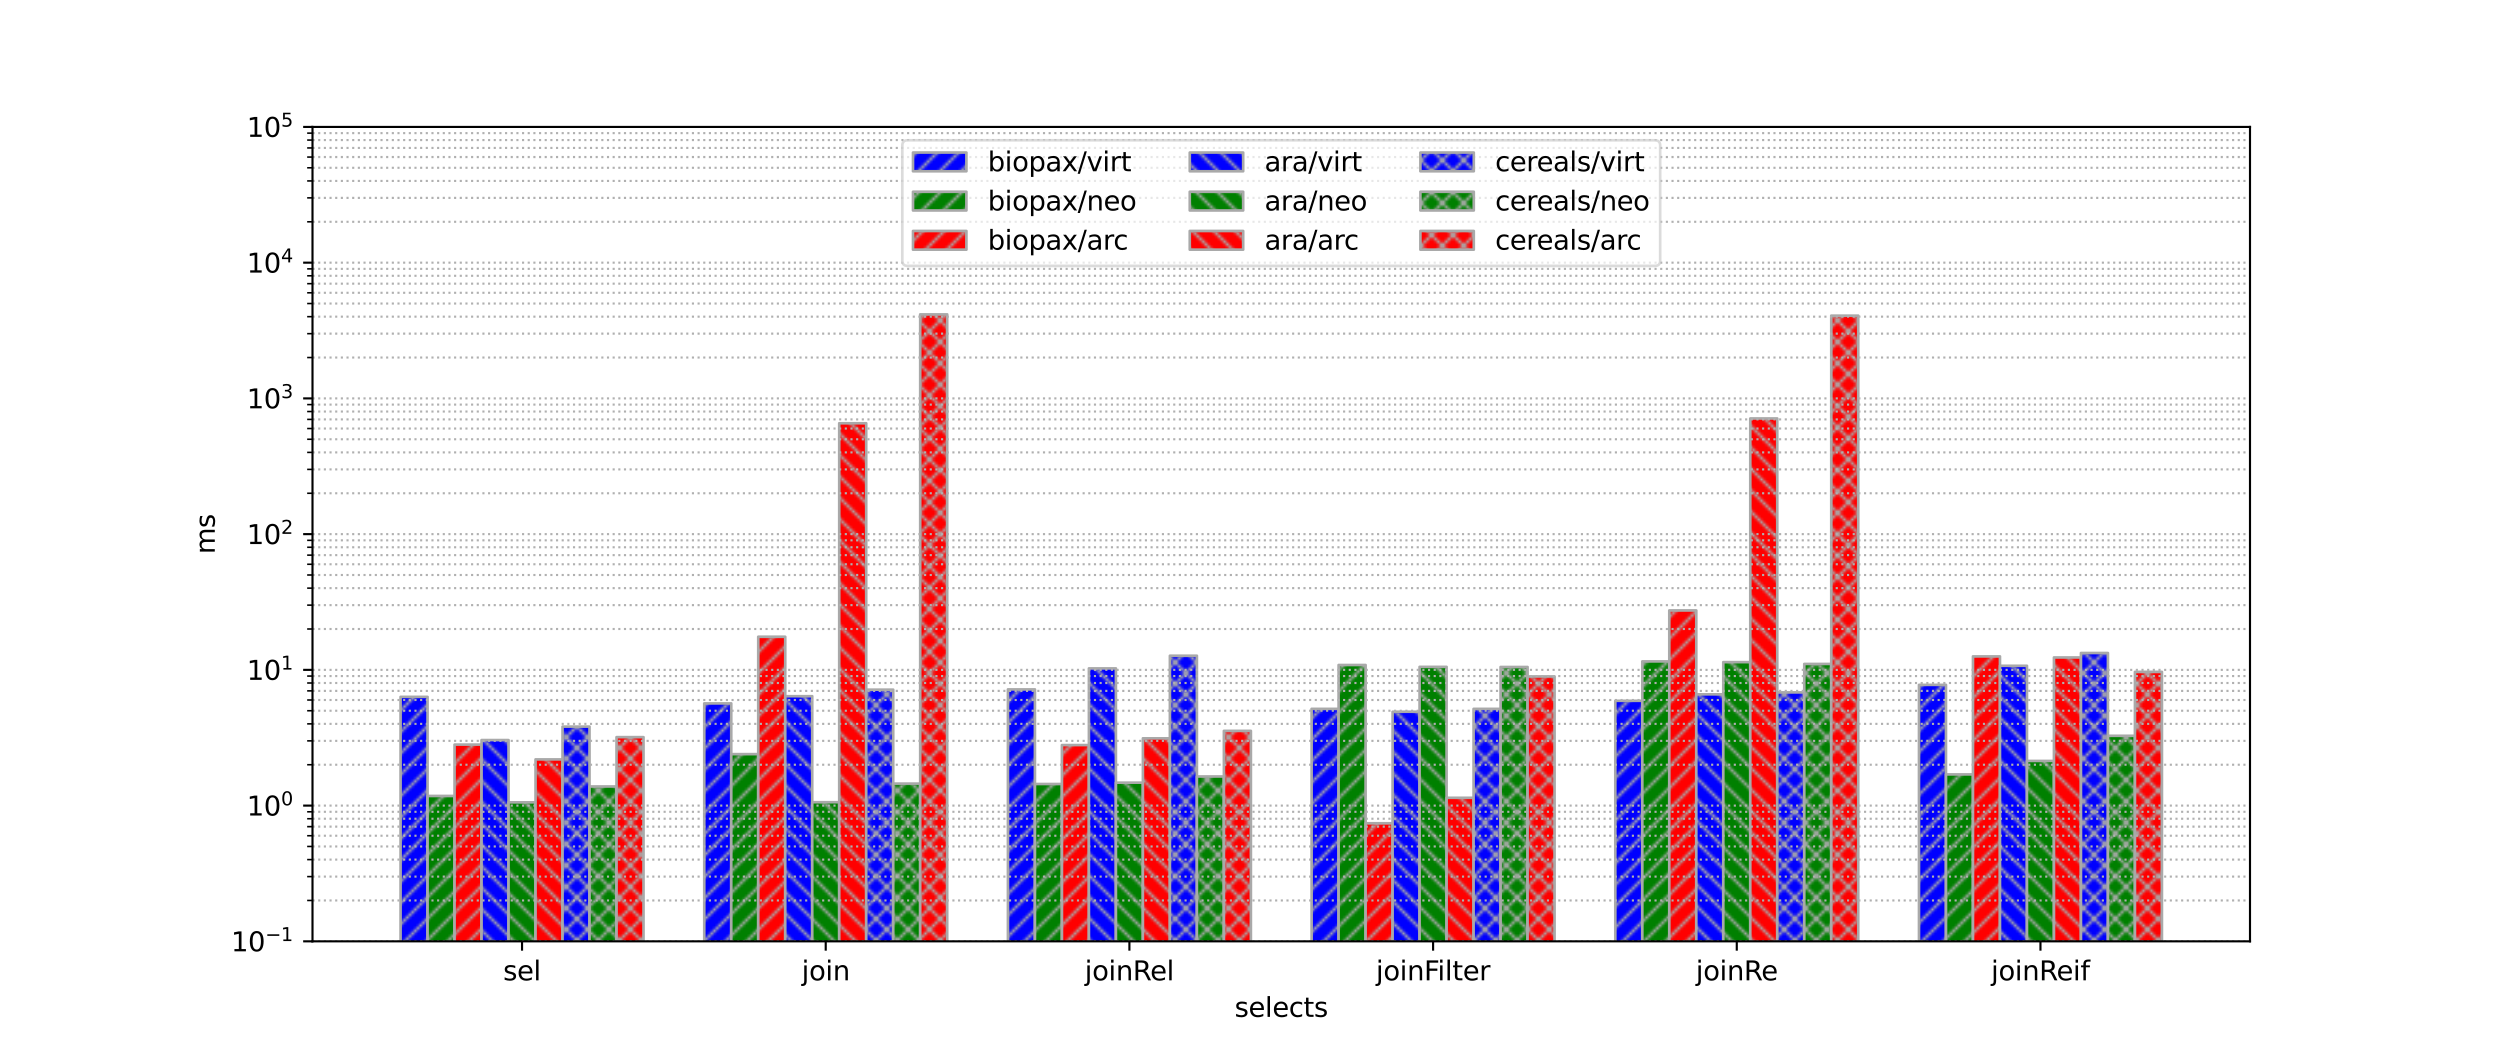 <?xml version="1.0" encoding="utf-8" standalone="no"?>
<!DOCTYPE svg PUBLIC "-//W3C//DTD SVG 1.1//EN"
  "http://www.w3.org/Graphics/SVG/1.1/DTD/svg11.dtd">
<svg xmlns:xlink="http://www.w3.org/1999/xlink" width="936pt" height="396pt" viewBox="0 0 936 396" xmlns="http://www.w3.org/2000/svg" version="1.1">
 <defs>
  <style type="text/css">*{stroke-linejoin: round; stroke-linecap: butt}</style>
 </defs>
 <g id="figure_1">
  <g id="patch_1">
   <path d="M 0 396 
L 936 396 
L 936 0 
L 0 0 
z
" style="fill: #ffffff"/>
  </g>
  <g id="axes_1">
   <g id="patch_2">
    <path d="M 117 352.44 
L 842.4 352.44 
L 842.4 47.52 
L 117 47.52 
z
" style="fill: #ffffff"/>
   </g>
   <g id="patch_3">
    <path d="M 149.973 51121.62 
L 160.079 51121.62 
L 160.079 260.915 
L 149.973 260.915 
z
" clip-path="url(#pbe564859d5)" style="fill: url(#hf2bff08698); stroke: #a9a9a9; stroke-linejoin: miter"/>
   </g>
   <g id="patch_4">
    <path d="M 263.672 51121.62 
L 273.778 51121.62 
L 273.778 263.346 
L 263.672 263.346 
z
" clip-path="url(#pbe564859d5)" style="fill: url(#hf2bff08698); stroke: #a9a9a9; stroke-linejoin: miter"/>
   </g>
   <g id="patch_5">
    <path d="M 377.371 51121.62 
L 387.477 51121.62 
L 387.477 258.109 
L 377.371 258.109 
z
" clip-path="url(#pbe564859d5)" style="fill: url(#hf2bff08698); stroke: #a9a9a9; stroke-linejoin: miter"/>
   </g>
   <g id="patch_6">
    <path d="M 491.07 51121.62 
L 501.176 51121.62 
L 501.176 265.388 
L 491.07 265.388 
z
" clip-path="url(#pbe564859d5)" style="fill: url(#hf2bff08698); stroke: #a9a9a9; stroke-linejoin: miter"/>
   </g>
   <g id="patch_7">
    <path d="M 604.769 51121.62 
L 614.876 51121.62 
L 614.876 262.383 
L 604.769 262.383 
z
" clip-path="url(#pbe564859d5)" style="fill: url(#hf2bff08698); stroke: #a9a9a9; stroke-linejoin: miter"/>
   </g>
   <g id="patch_8">
    <path d="M 718.468 51121.62 
L 728.575 51121.62 
L 728.575 256.419 
L 718.468 256.419 
z
" clip-path="url(#pbe564859d5)" style="fill: url(#hf2bff08698); stroke: #a9a9a9; stroke-linejoin: miter"/>
   </g>
   <g id="patch_9">
    <path d="M 160.079 51121.62 
L 170.186 51121.62 
L 170.186 298.009 
L 160.079 298.009 
z
" clip-path="url(#pbe564859d5)" style="fill: url(#h5f86377168); stroke: #a9a9a9; stroke-linejoin: miter"/>
   </g>
   <g id="patch_10">
    <path d="M 273.778 51121.62 
L 283.885 51121.62 
L 283.885 282.342 
L 273.778 282.342 
z
" clip-path="url(#pbe564859d5)" style="fill: url(#h5f86377168); stroke: #a9a9a9; stroke-linejoin: miter"/>
   </g>
   <g id="patch_11">
    <path d="M 387.477 51121.62 
L 397.584 51121.62 
L 397.584 293.534 
L 387.477 293.534 
z
" clip-path="url(#pbe564859d5)" style="fill: url(#h5f86377168); stroke: #a9a9a9; stroke-linejoin: miter"/>
   </g>
   <g id="patch_12">
    <path d="M 501.176 51121.62 
L 511.283 51121.62 
L 511.283 248.978 
L 501.176 248.978 
z
" clip-path="url(#pbe564859d5)" style="fill: url(#h5f86377168); stroke: #a9a9a9; stroke-linejoin: miter"/>
   </g>
   <g id="patch_13">
    <path d="M 614.876 51121.62 
L 624.982 51121.62 
L 624.982 247.634 
L 614.876 247.634 
z
" clip-path="url(#pbe564859d5)" style="fill: url(#h5f86377168); stroke: #a9a9a9; stroke-linejoin: miter"/>
   </g>
   <g id="patch_14">
    <path d="M 728.575 51121.62 
L 738.681 51121.62 
L 738.681 289.933 
L 728.575 289.933 
z
" clip-path="url(#pbe564859d5)" style="fill: url(#h5f86377168); stroke: #a9a9a9; stroke-linejoin: miter"/>
   </g>
   <g id="patch_15">
    <path d="M 170.186 51121.62 
L 180.292 51121.62 
L 180.292 278.784 
L 170.186 278.784 
z
" clip-path="url(#pbe564859d5)" style="fill: url(#hbccce99706); stroke: #a9a9a9; stroke-linejoin: miter"/>
   </g>
   <g id="patch_16">
    <path d="M 283.885 51121.62 
L 293.992 51121.62 
L 293.992 238.405 
L 283.885 238.405 
z
" clip-path="url(#pbe564859d5)" style="fill: url(#hbccce99706); stroke: #a9a9a9; stroke-linejoin: miter"/>
   </g>
   <g id="patch_17">
    <path d="M 397.584 51121.62 
L 407.691 51121.62 
L 407.691 278.954 
L 397.584 278.954 
z
" clip-path="url(#pbe564859d5)" style="fill: url(#hbccce99706); stroke: #a9a9a9; stroke-linejoin: miter"/>
   </g>
   <g id="patch_18">
    <path d="M 511.283 51121.62 
L 521.39 51121.62 
L 521.39 308.244 
L 511.283 308.244 
z
" clip-path="url(#pbe564859d5)" style="fill: url(#hbccce99706); stroke: #a9a9a9; stroke-linejoin: miter"/>
   </g>
   <g id="patch_19">
    <path d="M 624.982 51121.62 
L 635.089 51121.62 
L 635.089 228.547 
L 624.982 228.547 
z
" clip-path="url(#pbe564859d5)" style="fill: url(#hbccce99706); stroke: #a9a9a9; stroke-linejoin: miter"/>
   </g>
   <g id="patch_20">
    <path d="M 738.681 51121.62 
L 748.788 51121.62 
L 748.788 245.749 
L 738.681 245.749 
z
" clip-path="url(#pbe564859d5)" style="fill: url(#hbccce99706); stroke: #a9a9a9; stroke-linejoin: miter"/>
   </g>
   <g id="patch_21">
    <path d="M 180.292 51121.62 
L 190.399 51121.62 
L 190.399 277.089 
L 180.292 277.089 
z
" clip-path="url(#pbe564859d5)" style="fill: url(#h22b1465aef); stroke: #a9a9a9; stroke-linejoin: miter"/>
   </g>
   <g id="patch_22">
    <path d="M 293.992 51121.62 
L 304.098 51121.62 
L 304.098 260.65 
L 293.992 260.65 
z
" clip-path="url(#pbe564859d5)" style="fill: url(#h22b1465aef); stroke: #a9a9a9; stroke-linejoin: miter"/>
   </g>
   <g id="patch_23">
    <path d="M 407.691 51121.62 
L 417.797 51121.62 
L 417.797 250.25 
L 407.691 250.25 
z
" clip-path="url(#pbe564859d5)" style="fill: url(#h22b1465aef); stroke: #a9a9a9; stroke-linejoin: miter"/>
   </g>
   <g id="patch_24">
    <path d="M 521.39 51121.62 
L 531.496 51121.62 
L 531.496 266.482 
L 521.39 266.482 
z
" clip-path="url(#pbe564859d5)" style="fill: url(#h22b1465aef); stroke: #a9a9a9; stroke-linejoin: miter"/>
   </g>
   <g id="patch_25">
    <path d="M 635.089 51121.62 
L 645.195 51121.62 
L 645.195 259.955 
L 635.089 259.955 
z
" clip-path="url(#pbe564859d5)" style="fill: url(#h22b1465aef); stroke: #a9a9a9; stroke-linejoin: miter"/>
   </g>
   <g id="patch_26">
    <path d="M 748.788 51121.62 
L 758.894 51121.62 
L 758.894 249.28 
L 748.788 249.28 
z
" clip-path="url(#pbe564859d5)" style="fill: url(#h22b1465aef); stroke: #a9a9a9; stroke-linejoin: miter"/>
   </g>
   <g id="patch_27">
    <path d="M 190.399 51121.62 
L 200.506 51121.62 
L 200.506 300.389 
L 190.399 300.389 
z
" clip-path="url(#pbe564859d5)" style="fill: url(#h927ffc5bc8); stroke: #a9a9a9; stroke-linejoin: miter"/>
   </g>
   <g id="patch_28">
    <path d="M 304.098 51121.62 
L 314.205 51121.62 
L 314.205 300.338 
L 304.098 300.338 
z
" clip-path="url(#pbe564859d5)" style="fill: url(#h927ffc5bc8); stroke: #a9a9a9; stroke-linejoin: miter"/>
   </g>
   <g id="patch_29">
    <path d="M 417.797 51121.62 
L 427.904 51121.62 
L 427.904 293.036 
L 417.797 293.036 
z
" clip-path="url(#pbe564859d5)" style="fill: url(#h927ffc5bc8); stroke: #a9a9a9; stroke-linejoin: miter"/>
   </g>
   <g id="patch_30">
    <path d="M 531.496 51121.62 
L 541.603 51121.62 
L 541.603 249.677 
L 531.496 249.677 
z
" clip-path="url(#pbe564859d5)" style="fill: url(#h927ffc5bc8); stroke: #a9a9a9; stroke-linejoin: miter"/>
   </g>
   <g id="patch_31">
    <path d="M 645.195 51121.62 
L 655.302 51121.62 
L 655.302 247.898 
L 645.195 247.898 
z
" clip-path="url(#pbe564859d5)" style="fill: url(#h927ffc5bc8); stroke: #a9a9a9; stroke-linejoin: miter"/>
   </g>
   <g id="patch_32">
    <path d="M 758.894 51121.62 
L 769.001 51121.62 
L 769.001 284.897 
L 758.894 284.897 
z
" clip-path="url(#pbe564859d5)" style="fill: url(#h927ffc5bc8); stroke: #a9a9a9; stroke-linejoin: miter"/>
   </g>
   <g id="patch_33">
    <path d="M 200.506 51121.62 
L 210.612 51121.62 
L 210.612 284.314 
L 200.506 284.314 
z
" clip-path="url(#pbe564859d5)" style="fill: url(#hf85aec4aed); stroke: #a9a9a9; stroke-linejoin: miter"/>
   </g>
   <g id="patch_34">
    <path d="M 314.205 51121.62 
L 324.311 51121.62 
L 324.311 158.469 
L 314.205 158.469 
z
" clip-path="url(#pbe564859d5)" style="fill: url(#hf85aec4aed); stroke: #a9a9a9; stroke-linejoin: miter"/>
   </g>
   <g id="patch_35">
    <path d="M 427.904 51121.62 
L 438.01 51121.62 
L 438.01 276.424 
L 427.904 276.424 
z
" clip-path="url(#pbe564859d5)" style="fill: url(#hf85aec4aed); stroke: #a9a9a9; stroke-linejoin: miter"/>
   </g>
   <g id="patch_36">
    <path d="M 541.603 51121.62 
L 551.709 51121.62 
L 551.709 298.697 
L 541.603 298.697 
z
" clip-path="url(#pbe564859d5)" style="fill: url(#hf85aec4aed); stroke: #a9a9a9; stroke-linejoin: miter"/>
   </g>
   <g id="patch_37">
    <path d="M 655.302 51121.62 
L 665.408 51121.62 
L 665.408 156.678 
L 655.302 156.678 
z
" clip-path="url(#pbe564859d5)" style="fill: url(#hf85aec4aed); stroke: #a9a9a9; stroke-linejoin: miter"/>
   </g>
   <g id="patch_38">
    <path d="M 769.001 51121.62 
L 779.108 51121.62 
L 779.108 246.145 
L 769.001 246.145 
z
" clip-path="url(#pbe564859d5)" style="fill: url(#hf85aec4aed); stroke: #a9a9a9; stroke-linejoin: miter"/>
   </g>
   <g id="patch_39">
    <path d="M 210.612 51121.62 
L 220.719 51121.62 
L 220.719 272.046 
L 210.612 272.046 
z
" clip-path="url(#pbe564859d5)" style="fill: url(#hf56fdee8d2); stroke: #a9a9a9; stroke-linejoin: miter"/>
   </g>
   <g id="patch_40">
    <path d="M 324.311 51121.62 
L 334.418 51121.62 
L 334.418 258.213 
L 324.311 258.213 
z
" clip-path="url(#pbe564859d5)" style="fill: url(#hf56fdee8d2); stroke: #a9a9a9; stroke-linejoin: miter"/>
   </g>
   <g id="patch_41">
    <path d="M 438.01 51121.62 
L 448.117 51121.62 
L 448.117 245.512 
L 438.01 245.512 
z
" clip-path="url(#pbe564859d5)" style="fill: url(#hf56fdee8d2); stroke: #a9a9a9; stroke-linejoin: miter"/>
   </g>
   <g id="patch_42">
    <path d="M 551.709 51121.62 
L 561.816 51121.62 
L 561.816 265.406 
L 551.709 265.406 
z
" clip-path="url(#pbe564859d5)" style="fill: url(#hf56fdee8d2); stroke: #a9a9a9; stroke-linejoin: miter"/>
   </g>
   <g id="patch_43">
    <path d="M 665.408 51121.62 
L 675.515 51121.62 
L 675.515 259.243 
L 665.408 259.243 
z
" clip-path="url(#pbe564859d5)" style="fill: url(#hf56fdee8d2); stroke: #a9a9a9; stroke-linejoin: miter"/>
   </g>
   <g id="patch_44">
    <path d="M 779.108 51121.62 
L 789.214 51121.62 
L 789.214 244.492 
L 779.108 244.492 
z
" clip-path="url(#pbe564859d5)" style="fill: url(#hf56fdee8d2); stroke: #a9a9a9; stroke-linejoin: miter"/>
   </g>
   <g id="patch_45">
    <path d="M 220.719 51121.62 
L 230.825 51121.62 
L 230.825 294.458 
L 220.719 294.458 
z
" clip-path="url(#pbe564859d5)" style="fill: url(#hf69a9988c2); stroke: #a9a9a9; stroke-linejoin: miter"/>
   </g>
   <g id="patch_46">
    <path d="M 334.418 51121.62 
L 344.524 51121.62 
L 344.524 293.383 
L 334.418 293.383 
z
" clip-path="url(#pbe564859d5)" style="fill: url(#hf69a9988c2); stroke: #a9a9a9; stroke-linejoin: miter"/>
   </g>
   <g id="patch_47">
    <path d="M 448.117 51121.62 
L 458.224 51121.62 
L 458.224 290.706 
L 448.117 290.706 
z
" clip-path="url(#pbe564859d5)" style="fill: url(#hf69a9988c2); stroke: #a9a9a9; stroke-linejoin: miter"/>
   </g>
   <g id="patch_48">
    <path d="M 561.816 51121.62 
L 571.923 51121.62 
L 571.923 249.723 
L 561.816 249.723 
z
" clip-path="url(#pbe564859d5)" style="fill: url(#hf69a9988c2); stroke: #a9a9a9; stroke-linejoin: miter"/>
   </g>
   <g id="patch_49">
    <path d="M 675.515 51121.62 
L 685.622 51121.62 
L 685.622 248.579 
L 675.515 248.579 
z
" clip-path="url(#pbe564859d5)" style="fill: url(#hf69a9988c2); stroke: #a9a9a9; stroke-linejoin: miter"/>
   </g>
   <g id="patch_50">
    <path d="M 789.214 51121.62 
L 799.321 51121.62 
L 799.321 275.482 
L 789.214 275.482 
z
" clip-path="url(#pbe564859d5)" style="fill: url(#hf69a9988c2); stroke: #a9a9a9; stroke-linejoin: miter"/>
   </g>
   <g id="patch_51">
    <path d="M 230.825 51121.62 
L 240.932 51121.62 
L 240.932 275.993 
L 230.825 275.993 
z
" clip-path="url(#pbe564859d5)" style="fill: url(#hd8b4d57c96); stroke: #a9a9a9; stroke-linejoin: miter"/>
   </g>
   <g id="patch_52">
    <path d="M 344.524 51121.62 
L 354.631 51121.62 
L 354.631 117.704 
L 344.524 117.704 
z
" clip-path="url(#pbe564859d5)" style="fill: url(#hd8b4d57c96); stroke: #a9a9a9; stroke-linejoin: miter"/>
   </g>
   <g id="patch_53">
    <path d="M 458.224 51121.62 
L 468.33 51121.62 
L 468.33 273.643 
L 458.224 273.643 
z
" clip-path="url(#pbe564859d5)" style="fill: url(#hd8b4d57c96); stroke: #a9a9a9; stroke-linejoin: miter"/>
   </g>
   <g id="patch_54">
    <path d="M 571.923 51121.62 
L 582.029 51121.62 
L 582.029 253.259 
L 571.923 253.259 
z
" clip-path="url(#pbe564859d5)" style="fill: url(#hd8b4d57c96); stroke: #a9a9a9; stroke-linejoin: miter"/>
   </g>
   <g id="patch_55">
    <path d="M 685.622 51121.62 
L 695.728 51121.62 
L 695.728 118.18 
L 685.622 118.18 
z
" clip-path="url(#pbe564859d5)" style="fill: url(#hd8b4d57c96); stroke: #a9a9a9; stroke-linejoin: miter"/>
   </g>
   <g id="patch_56">
    <path d="M 799.321 51121.62 
L 809.427 51121.62 
L 809.427 251.559 
L 799.321 251.559 
z
" clip-path="url(#pbe564859d5)" style="fill: url(#hd8b4d57c96); stroke: #a9a9a9; stroke-linejoin: miter"/>
   </g>
   <g id="matplotlib.axis_1">
    <g id="xtick_1">
     <g id="line2d_1">
      <defs>
       <path id="mffe2112244" d="M 0 0 
L 0 3.5 
" style="stroke: #000000; stroke-width: 0.8"/>
      </defs>
      <g>
       <use xlink:href="#mffe2112244" x="195.452" y="352.44" style="stroke: #000000; stroke-width: 0.8"/>
      </g>
     </g>
     <g id="text_1">
      <!-- sel -->
      <g transform="translate(188.382 367.038) scale(0.1 -0.1)">
       <defs>
        <path id="DejaVuSans-73" d="M 2834 3397 
L 2834 2853 
Q 2591 2978 2328 3040 
Q 2066 3103 1784 3103 
Q 1356 3103 1142 2972 
Q 928 2841 928 2578 
Q 928 2378 1081 2264 
Q 1234 2150 1697 2047 
L 1894 2003 
Q 2506 1872 2764 1633 
Q 3022 1394 3022 966 
Q 3022 478 2636 193 
Q 2250 -91 1575 -91 
Q 1294 -91 989 -36 
Q 684 19 347 128 
L 347 722 
Q 666 556 975 473 
Q 1284 391 1588 391 
Q 1994 391 2212 530 
Q 2431 669 2431 922 
Q 2431 1156 2273 1281 
Q 2116 1406 1581 1522 
L 1381 1569 
Q 847 1681 609 1914 
Q 372 2147 372 2553 
Q 372 3047 722 3315 
Q 1072 3584 1716 3584 
Q 2034 3584 2315 3537 
Q 2597 3491 2834 3397 
z
" transform="scale(0.016)"/>
        <path id="DejaVuSans-65" d="M 3597 1894 
L 3597 1613 
L 953 1613 
Q 991 1019 1311 708 
Q 1631 397 2203 397 
Q 2534 397 2845 478 
Q 3156 559 3463 722 
L 3463 178 
Q 3153 47 2828 -22 
Q 2503 -91 2169 -91 
Q 1331 -91 842 396 
Q 353 884 353 1716 
Q 353 2575 817 3079 
Q 1281 3584 2069 3584 
Q 2775 3584 3186 3129 
Q 3597 2675 3597 1894 
z
M 3022 2063 
Q 3016 2534 2758 2815 
Q 2500 3097 2075 3097 
Q 1594 3097 1305 2825 
Q 1016 2553 972 2059 
L 3022 2063 
z
" transform="scale(0.016)"/>
        <path id="DejaVuSans-6c" d="M 603 4863 
L 1178 4863 
L 1178 0 
L 603 0 
L 603 4863 
z
" transform="scale(0.016)"/>
       </defs>
       <use xlink:href="#DejaVuSans-73"/>
       <use xlink:href="#DejaVuSans-65" x="52.1"/>
       <use xlink:href="#DejaVuSans-6c" x="113.623"/>
      </g>
     </g>
    </g>
    <g id="xtick_2">
     <g id="line2d_2">
      <g>
       <use xlink:href="#mffe2112244" x="309.151" y="352.44" style="stroke: #000000; stroke-width: 0.8"/>
      </g>
     </g>
     <g id="text_2">
      <!-- join -->
      <g transform="translate(300.145 367.038) scale(0.1 -0.1)">
       <defs>
        <path id="DejaVuSans-6a" d="M 603 3500 
L 1178 3500 
L 1178 -63 
Q 1178 -731 923 -1031 
Q 669 -1331 103 -1331 
L -116 -1331 
L -116 -844 
L 38 -844 
Q 366 -844 484 -692 
Q 603 -541 603 -63 
L 603 3500 
z
M 603 4863 
L 1178 4863 
L 1178 4134 
L 603 4134 
L 603 4863 
z
" transform="scale(0.016)"/>
        <path id="DejaVuSans-6f" d="M 1959 3097 
Q 1497 3097 1228 2736 
Q 959 2375 959 1747 
Q 959 1119 1226 758 
Q 1494 397 1959 397 
Q 2419 397 2687 759 
Q 2956 1122 2956 1747 
Q 2956 2369 2687 2733 
Q 2419 3097 1959 3097 
z
M 1959 3584 
Q 2709 3584 3137 3096 
Q 3566 2609 3566 1747 
Q 3566 888 3137 398 
Q 2709 -91 1959 -91 
Q 1206 -91 779 398 
Q 353 888 353 1747 
Q 353 2609 779 3096 
Q 1206 3584 1959 3584 
z
" transform="scale(0.016)"/>
        <path id="DejaVuSans-69" d="M 603 3500 
L 1178 3500 
L 1178 0 
L 603 0 
L 603 3500 
z
M 603 4863 
L 1178 4863 
L 1178 4134 
L 603 4134 
L 603 4863 
z
" transform="scale(0.016)"/>
        <path id="DejaVuSans-6e" d="M 3513 2113 
L 3513 0 
L 2938 0 
L 2938 2094 
Q 2938 2591 2744 2837 
Q 2550 3084 2163 3084 
Q 1697 3084 1428 2787 
Q 1159 2491 1159 1978 
L 1159 0 
L 581 0 
L 581 3500 
L 1159 3500 
L 1159 2956 
Q 1366 3272 1645 3428 
Q 1925 3584 2291 3584 
Q 2894 3584 3203 3211 
Q 3513 2838 3513 2113 
z
" transform="scale(0.016)"/>
       </defs>
       <use xlink:href="#DejaVuSans-6a"/>
       <use xlink:href="#DejaVuSans-6f" x="27.783"/>
       <use xlink:href="#DejaVuSans-69" x="88.965"/>
       <use xlink:href="#DejaVuSans-6e" x="116.748"/>
      </g>
     </g>
    </g>
    <g id="xtick_3">
     <g id="line2d_3">
      <g>
       <use xlink:href="#mffe2112244" x="422.85" y="352.44" style="stroke: #000000; stroke-width: 0.8"/>
      </g>
     </g>
     <g id="text_3">
      <!-- joinRel -->
      <g transform="translate(406.129 367.038) scale(0.1 -0.1)">
       <defs>
        <path id="DejaVuSans-52" d="M 2841 2188 
Q 3044 2119 3236 1894 
Q 3428 1669 3622 1275 
L 4263 0 
L 3584 0 
L 2988 1197 
Q 2756 1666 2539 1819 
Q 2322 1972 1947 1972 
L 1259 1972 
L 1259 0 
L 628 0 
L 628 4666 
L 2053 4666 
Q 2853 4666 3247 4331 
Q 3641 3997 3641 3322 
Q 3641 2881 3436 2590 
Q 3231 2300 2841 2188 
z
M 1259 4147 
L 1259 2491 
L 2053 2491 
Q 2509 2491 2742 2702 
Q 2975 2913 2975 3322 
Q 2975 3731 2742 3939 
Q 2509 4147 2053 4147 
L 1259 4147 
z
" transform="scale(0.016)"/>
       </defs>
       <use xlink:href="#DejaVuSans-6a"/>
       <use xlink:href="#DejaVuSans-6f" x="27.783"/>
       <use xlink:href="#DejaVuSans-69" x="88.965"/>
       <use xlink:href="#DejaVuSans-6e" x="116.748"/>
       <use xlink:href="#DejaVuSans-52" x="180.127"/>
       <use xlink:href="#DejaVuSans-65" x="245.109"/>
       <use xlink:href="#DejaVuSans-6c" x="306.633"/>
      </g>
     </g>
    </g>
    <g id="xtick_4">
     <g id="line2d_4">
      <g>
       <use xlink:href="#mffe2112244" x="536.55" y="352.44" style="stroke: #000000; stroke-width: 0.8"/>
      </g>
     </g>
     <g id="text_4">
      <!-- joinFilter -->
      <g transform="translate(515.16 367.038) scale(0.1 -0.1)">
       <defs>
        <path id="DejaVuSans-46" d="M 628 4666 
L 3309 4666 
L 3309 4134 
L 1259 4134 
L 1259 2759 
L 3109 2759 
L 3109 2228 
L 1259 2228 
L 1259 0 
L 628 0 
L 628 4666 
z
" transform="scale(0.016)"/>
        <path id="DejaVuSans-74" d="M 1172 4494 
L 1172 3500 
L 2356 3500 
L 2356 3053 
L 1172 3053 
L 1172 1153 
Q 1172 725 1289 603 
Q 1406 481 1766 481 
L 2356 481 
L 2356 0 
L 1766 0 
Q 1100 0 847 248 
Q 594 497 594 1153 
L 594 3053 
L 172 3053 
L 172 3500 
L 594 3500 
L 594 4494 
L 1172 4494 
z
" transform="scale(0.016)"/>
        <path id="DejaVuSans-72" d="M 2631 2963 
Q 2534 3019 2420 3045 
Q 2306 3072 2169 3072 
Q 1681 3072 1420 2755 
Q 1159 2438 1159 1844 
L 1159 0 
L 581 0 
L 581 3500 
L 1159 3500 
L 1159 2956 
Q 1341 3275 1631 3429 
Q 1922 3584 2338 3584 
Q 2397 3584 2469 3576 
Q 2541 3569 2628 3553 
L 2631 2963 
z
" transform="scale(0.016)"/>
       </defs>
       <use xlink:href="#DejaVuSans-6a"/>
       <use xlink:href="#DejaVuSans-6f" x="27.783"/>
       <use xlink:href="#DejaVuSans-69" x="88.965"/>
       <use xlink:href="#DejaVuSans-6e" x="116.748"/>
       <use xlink:href="#DejaVuSans-46" x="180.127"/>
       <use xlink:href="#DejaVuSans-69" x="230.396"/>
       <use xlink:href="#DejaVuSans-6c" x="258.18"/>
       <use xlink:href="#DejaVuSans-74" x="285.963"/>
       <use xlink:href="#DejaVuSans-65" x="325.172"/>
       <use xlink:href="#DejaVuSans-72" x="386.695"/>
      </g>
     </g>
    </g>
    <g id="xtick_5">
     <g id="line2d_5">
      <g>
       <use xlink:href="#mffe2112244" x="650.249" y="352.44" style="stroke: #000000; stroke-width: 0.8"/>
      </g>
     </g>
     <g id="text_5">
      <!-- joinRe -->
      <g transform="translate(634.917 367.038) scale(0.1 -0.1)">
       <use xlink:href="#DejaVuSans-6a"/>
       <use xlink:href="#DejaVuSans-6f" x="27.783"/>
       <use xlink:href="#DejaVuSans-69" x="88.965"/>
       <use xlink:href="#DejaVuSans-6e" x="116.748"/>
       <use xlink:href="#DejaVuSans-52" x="180.127"/>
       <use xlink:href="#DejaVuSans-65" x="245.109"/>
      </g>
     </g>
    </g>
    <g id="xtick_6">
     <g id="line2d_6">
      <g>
       <use xlink:href="#mffe2112244" x="763.948" y="352.44" style="stroke: #000000; stroke-width: 0.8"/>
      </g>
     </g>
     <g id="text_6">
      <!-- joinReif -->
      <g transform="translate(745.466 367.038) scale(0.1 -0.1)">
       <defs>
        <path id="DejaVuSans-66" d="M 2375 4863 
L 2375 4384 
L 1825 4384 
Q 1516 4384 1395 4259 
Q 1275 4134 1275 3809 
L 1275 3500 
L 2222 3500 
L 2222 3053 
L 1275 3053 
L 1275 0 
L 697 0 
L 697 3053 
L 147 3053 
L 147 3500 
L 697 3500 
L 697 3744 
Q 697 4328 969 4595 
Q 1241 4863 1831 4863 
L 2375 4863 
z
" transform="scale(0.016)"/>
       </defs>
       <use xlink:href="#DejaVuSans-6a"/>
       <use xlink:href="#DejaVuSans-6f" x="27.783"/>
       <use xlink:href="#DejaVuSans-69" x="88.965"/>
       <use xlink:href="#DejaVuSans-6e" x="116.748"/>
       <use xlink:href="#DejaVuSans-52" x="180.127"/>
       <use xlink:href="#DejaVuSans-65" x="245.109"/>
       <use xlink:href="#DejaVuSans-69" x="306.633"/>
       <use xlink:href="#DejaVuSans-66" x="334.416"/>
      </g>
     </g>
    </g>
    <g id="text_7">
     <!-- selects -->
     <g transform="translate(462.239 380.717) scale(0.1 -0.1)">
      <defs>
       <path id="DejaVuSans-63" d="M 3122 3366 
L 3122 2828 
Q 2878 2963 2633 3030 
Q 2388 3097 2138 3097 
Q 1578 3097 1268 2742 
Q 959 2388 959 1747 
Q 959 1106 1268 751 
Q 1578 397 2138 397 
Q 2388 397 2633 464 
Q 2878 531 3122 666 
L 3122 134 
Q 2881 22 2623 -34 
Q 2366 -91 2075 -91 
Q 1284 -91 818 406 
Q 353 903 353 1747 
Q 353 2603 823 3093 
Q 1294 3584 2113 3584 
Q 2378 3584 2631 3529 
Q 2884 3475 3122 3366 
z
" transform="scale(0.016)"/>
      </defs>
      <use xlink:href="#DejaVuSans-73"/>
      <use xlink:href="#DejaVuSans-65" x="52.1"/>
      <use xlink:href="#DejaVuSans-6c" x="113.623"/>
      <use xlink:href="#DejaVuSans-65" x="141.406"/>
      <use xlink:href="#DejaVuSans-63" x="202.93"/>
      <use xlink:href="#DejaVuSans-74" x="257.91"/>
      <use xlink:href="#DejaVuSans-73" x="297.119"/>
     </g>
    </g>
   </g>
   <g id="matplotlib.axis_2">
    <g id="ytick_1">
     <g id="line2d_7">
      <path d="M 117 352.44 
L 842.4 352.44 
" clip-path="url(#pbe564859d5)" style="fill: none; stroke-dasharray: 0.8,1.32; stroke-dashoffset: 0; stroke: #b0b0b0; stroke-width: 0.8"/>
     </g>
     <g id="line2d_8">
      <defs>
       <path id="m268f23d481" d="M 0 0 
L -3.5 0 
" style="stroke: #000000; stroke-width: 0.8"/>
      </defs>
      <g>
       <use xlink:href="#m268f23d481" x="117" y="352.44" style="stroke: #000000; stroke-width: 0.8"/>
      </g>
     </g>
     <g id="text_8">
      <!-- $\mathdefault{10^{-1}}$ -->
      <g transform="translate(86.5 356.239) scale(0.1 -0.1)">
       <defs>
        <path id="DejaVuSans-31" d="M 794 531 
L 1825 531 
L 1825 4091 
L 703 3866 
L 703 4441 
L 1819 4666 
L 2450 4666 
L 2450 531 
L 3481 531 
L 3481 0 
L 794 0 
L 794 531 
z
" transform="scale(0.016)"/>
        <path id="DejaVuSans-30" d="M 2034 4250 
Q 1547 4250 1301 3770 
Q 1056 3291 1056 2328 
Q 1056 1369 1301 889 
Q 1547 409 2034 409 
Q 2525 409 2770 889 
Q 3016 1369 3016 2328 
Q 3016 3291 2770 3770 
Q 2525 4250 2034 4250 
z
M 2034 4750 
Q 2819 4750 3233 4129 
Q 3647 3509 3647 2328 
Q 3647 1150 3233 529 
Q 2819 -91 2034 -91 
Q 1250 -91 836 529 
Q 422 1150 422 2328 
Q 422 3509 836 4129 
Q 1250 4750 2034 4750 
z
" transform="scale(0.016)"/>
        <path id="DejaVuSans-2212" d="M 678 2272 
L 4684 2272 
L 4684 1741 
L 678 1741 
L 678 2272 
z
" transform="scale(0.016)"/>
       </defs>
       <use xlink:href="#DejaVuSans-31" transform="translate(0 0.684)"/>
       <use xlink:href="#DejaVuSans-30" transform="translate(63.623 0.684)"/>
       <use xlink:href="#DejaVuSans-2212" transform="translate(128.203 38.966) scale(0.7)"/>
       <use xlink:href="#DejaVuSans-31" transform="translate(186.855 38.966) scale(0.7)"/>
      </g>
     </g>
    </g>
    <g id="ytick_2">
     <g id="line2d_9">
      <path d="M 117 301.62 
L 842.4 301.62 
" clip-path="url(#pbe564859d5)" style="fill: none; stroke-dasharray: 0.8,1.32; stroke-dashoffset: 0; stroke: #b0b0b0; stroke-width: 0.8"/>
     </g>
     <g id="line2d_10">
      <g>
       <use xlink:href="#m268f23d481" x="117" y="301.62" style="stroke: #000000; stroke-width: 0.8"/>
      </g>
     </g>
     <g id="text_9">
      <!-- $\mathdefault{10^{0}}$ -->
      <g transform="translate(92.4 305.419) scale(0.1 -0.1)">
       <use xlink:href="#DejaVuSans-31" transform="translate(0 0.766)"/>
       <use xlink:href="#DejaVuSans-30" transform="translate(63.623 0.766)"/>
       <use xlink:href="#DejaVuSans-30" transform="translate(128.203 39.047) scale(0.7)"/>
      </g>
     </g>
    </g>
    <g id="ytick_3">
     <g id="line2d_11">
      <path d="M 117 250.8 
L 842.4 250.8 
" clip-path="url(#pbe564859d5)" style="fill: none; stroke-dasharray: 0.8,1.32; stroke-dashoffset: 0; stroke: #b0b0b0; stroke-width: 0.8"/>
     </g>
     <g id="line2d_12">
      <g>
       <use xlink:href="#m268f23d481" x="117" y="250.8" style="stroke: #000000; stroke-width: 0.8"/>
      </g>
     </g>
     <g id="text_10">
      <!-- $\mathdefault{10^{1}}$ -->
      <g transform="translate(92.4 254.599) scale(0.1 -0.1)">
       <use xlink:href="#DejaVuSans-31" transform="translate(0 0.684)"/>
       <use xlink:href="#DejaVuSans-30" transform="translate(63.623 0.684)"/>
       <use xlink:href="#DejaVuSans-31" transform="translate(128.203 38.966) scale(0.7)"/>
      </g>
     </g>
    </g>
    <g id="ytick_4">
     <g id="line2d_13">
      <path d="M 117 199.98 
L 842.4 199.98 
" clip-path="url(#pbe564859d5)" style="fill: none; stroke-dasharray: 0.8,1.32; stroke-dashoffset: 0; stroke: #b0b0b0; stroke-width: 0.8"/>
     </g>
     <g id="line2d_14">
      <g>
       <use xlink:href="#m268f23d481" x="117" y="199.98" style="stroke: #000000; stroke-width: 0.8"/>
      </g>
     </g>
     <g id="text_11">
      <!-- $\mathdefault{10^{2}}$ -->
      <g transform="translate(92.4 203.779) scale(0.1 -0.1)">
       <defs>
        <path id="DejaVuSans-32" d="M 1228 531 
L 3431 531 
L 3431 0 
L 469 0 
L 469 531 
Q 828 903 1448 1529 
Q 2069 2156 2228 2338 
Q 2531 2678 2651 2914 
Q 2772 3150 2772 3378 
Q 2772 3750 2511 3984 
Q 2250 4219 1831 4219 
Q 1534 4219 1204 4116 
Q 875 4013 500 3803 
L 500 4441 
Q 881 4594 1212 4672 
Q 1544 4750 1819 4750 
Q 2544 4750 2975 4387 
Q 3406 4025 3406 3419 
Q 3406 3131 3298 2873 
Q 3191 2616 2906 2266 
Q 2828 2175 2409 1742 
Q 1991 1309 1228 531 
z
" transform="scale(0.016)"/>
       </defs>
       <use xlink:href="#DejaVuSans-31" transform="translate(0 0.766)"/>
       <use xlink:href="#DejaVuSans-30" transform="translate(63.623 0.766)"/>
       <use xlink:href="#DejaVuSans-32" transform="translate(128.203 39.047) scale(0.7)"/>
      </g>
     </g>
    </g>
    <g id="ytick_5">
     <g id="line2d_15">
      <path d="M 117 149.16 
L 842.4 149.16 
" clip-path="url(#pbe564859d5)" style="fill: none; stroke-dasharray: 0.8,1.32; stroke-dashoffset: 0; stroke: #b0b0b0; stroke-width: 0.8"/>
     </g>
     <g id="line2d_16">
      <g>
       <use xlink:href="#m268f23d481" x="117" y="149.16" style="stroke: #000000; stroke-width: 0.8"/>
      </g>
     </g>
     <g id="text_12">
      <!-- $\mathdefault{10^{3}}$ -->
      <g transform="translate(92.4 152.959) scale(0.1 -0.1)">
       <defs>
        <path id="DejaVuSans-33" d="M 2597 2516 
Q 3050 2419 3304 2112 
Q 3559 1806 3559 1356 
Q 3559 666 3084 287 
Q 2609 -91 1734 -91 
Q 1441 -91 1130 -33 
Q 819 25 488 141 
L 488 750 
Q 750 597 1062 519 
Q 1375 441 1716 441 
Q 2309 441 2620 675 
Q 2931 909 2931 1356 
Q 2931 1769 2642 2001 
Q 2353 2234 1838 2234 
L 1294 2234 
L 1294 2753 
L 1863 2753 
Q 2328 2753 2575 2939 
Q 2822 3125 2822 3475 
Q 2822 3834 2567 4026 
Q 2313 4219 1838 4219 
Q 1578 4219 1281 4162 
Q 984 4106 628 3988 
L 628 4550 
Q 988 4650 1302 4700 
Q 1616 4750 1894 4750 
Q 2613 4750 3031 4423 
Q 3450 4097 3450 3541 
Q 3450 3153 3228 2886 
Q 3006 2619 2597 2516 
z
" transform="scale(0.016)"/>
       </defs>
       <use xlink:href="#DejaVuSans-31" transform="translate(0 0.766)"/>
       <use xlink:href="#DejaVuSans-30" transform="translate(63.623 0.766)"/>
       <use xlink:href="#DejaVuSans-33" transform="translate(128.203 39.047) scale(0.7)"/>
      </g>
     </g>
    </g>
    <g id="ytick_6">
     <g id="line2d_17">
      <path d="M 117 98.34 
L 842.4 98.34 
" clip-path="url(#pbe564859d5)" style="fill: none; stroke-dasharray: 0.8,1.32; stroke-dashoffset: 0; stroke: #b0b0b0; stroke-width: 0.8"/>
     </g>
     <g id="line2d_18">
      <g>
       <use xlink:href="#m268f23d481" x="117" y="98.34" style="stroke: #000000; stroke-width: 0.8"/>
      </g>
     </g>
     <g id="text_13">
      <!-- $\mathdefault{10^{4}}$ -->
      <g transform="translate(92.4 102.139) scale(0.1 -0.1)">
       <defs>
        <path id="DejaVuSans-34" d="M 2419 4116 
L 825 1625 
L 2419 1625 
L 2419 4116 
z
M 2253 4666 
L 3047 4666 
L 3047 1625 
L 3713 1625 
L 3713 1100 
L 3047 1100 
L 3047 0 
L 2419 0 
L 2419 1100 
L 313 1100 
L 313 1709 
L 2253 4666 
z
" transform="scale(0.016)"/>
       </defs>
       <use xlink:href="#DejaVuSans-31" transform="translate(0 0.684)"/>
       <use xlink:href="#DejaVuSans-30" transform="translate(63.623 0.684)"/>
       <use xlink:href="#DejaVuSans-34" transform="translate(128.203 38.966) scale(0.7)"/>
      </g>
     </g>
    </g>
    <g id="ytick_7">
     <g id="line2d_19">
      <path d="M 117 47.52 
L 842.4 47.52 
" clip-path="url(#pbe564859d5)" style="fill: none; stroke-dasharray: 0.8,1.32; stroke-dashoffset: 0; stroke: #b0b0b0; stroke-width: 0.8"/>
     </g>
     <g id="line2d_20">
      <g>
       <use xlink:href="#m268f23d481" x="117" y="47.52" style="stroke: #000000; stroke-width: 0.8"/>
      </g>
     </g>
     <g id="text_14">
      <!-- $\mathdefault{10^{5}}$ -->
      <g transform="translate(92.4 51.319) scale(0.1 -0.1)">
       <defs>
        <path id="DejaVuSans-35" d="M 691 4666 
L 3169 4666 
L 3169 4134 
L 1269 4134 
L 1269 2991 
Q 1406 3038 1543 3061 
Q 1681 3084 1819 3084 
Q 2600 3084 3056 2656 
Q 3513 2228 3513 1497 
Q 3513 744 3044 326 
Q 2575 -91 1722 -91 
Q 1428 -91 1123 -41 
Q 819 9 494 109 
L 494 744 
Q 775 591 1075 516 
Q 1375 441 1709 441 
Q 2250 441 2565 725 
Q 2881 1009 2881 1497 
Q 2881 1984 2565 2268 
Q 2250 2553 1709 2553 
Q 1456 2553 1204 2497 
Q 953 2441 691 2322 
L 691 4666 
z
" transform="scale(0.016)"/>
       </defs>
       <use xlink:href="#DejaVuSans-31" transform="translate(0 0.684)"/>
       <use xlink:href="#DejaVuSans-30" transform="translate(63.623 0.684)"/>
       <use xlink:href="#DejaVuSans-35" transform="translate(128.203 38.966) scale(0.7)"/>
      </g>
     </g>
    </g>
    <g id="ytick_8">
     <g id="line2d_21">
      <path d="M 117 337.142 
L 842.4 337.142 
" clip-path="url(#pbe564859d5)" style="fill: none; stroke-dasharray: 0.8,1.32; stroke-dashoffset: 0; stroke: #b0b0b0; stroke-width: 0.8"/>
     </g>
     <g id="line2d_22">
      <defs>
       <path id="m78a48fe37d" d="M 0 0 
L -2 0 
" style="stroke: #000000; stroke-width: 0.6"/>
      </defs>
      <g>
       <use xlink:href="#m78a48fe37d" x="117" y="337.142" style="stroke: #000000; stroke-width: 0.6"/>
      </g>
     </g>
    </g>
    <g id="ytick_9">
     <g id="line2d_23">
      <path d="M 117 328.193 
L 842.4 328.193 
" clip-path="url(#pbe564859d5)" style="fill: none; stroke-dasharray: 0.8,1.32; stroke-dashoffset: 0; stroke: #b0b0b0; stroke-width: 0.8"/>
     </g>
     <g id="line2d_24">
      <g>
       <use xlink:href="#m78a48fe37d" x="117" y="328.193" style="stroke: #000000; stroke-width: 0.6"/>
      </g>
     </g>
    </g>
    <g id="ytick_10">
     <g id="line2d_25">
      <path d="M 117 321.843 
L 842.4 321.843 
" clip-path="url(#pbe564859d5)" style="fill: none; stroke-dasharray: 0.8,1.32; stroke-dashoffset: 0; stroke: #b0b0b0; stroke-width: 0.8"/>
     </g>
     <g id="line2d_26">
      <g>
       <use xlink:href="#m78a48fe37d" x="117" y="321.843" style="stroke: #000000; stroke-width: 0.6"/>
      </g>
     </g>
    </g>
    <g id="ytick_11">
     <g id="line2d_27">
      <path d="M 117 316.918 
L 842.4 316.918 
" clip-path="url(#pbe564859d5)" style="fill: none; stroke-dasharray: 0.8,1.32; stroke-dashoffset: 0; stroke: #b0b0b0; stroke-width: 0.8"/>
     </g>
     <g id="line2d_28">
      <g>
       <use xlink:href="#m78a48fe37d" x="117" y="316.918" style="stroke: #000000; stroke-width: 0.6"/>
      </g>
     </g>
    </g>
    <g id="ytick_12">
     <g id="line2d_29">
      <path d="M 117 312.894 
L 842.4 312.894 
" clip-path="url(#pbe564859d5)" style="fill: none; stroke-dasharray: 0.8,1.32; stroke-dashoffset: 0; stroke: #b0b0b0; stroke-width: 0.8"/>
     </g>
     <g id="line2d_30">
      <g>
       <use xlink:href="#m78a48fe37d" x="117" y="312.894" style="stroke: #000000; stroke-width: 0.6"/>
      </g>
     </g>
    </g>
    <g id="ytick_13">
     <g id="line2d_31">
      <path d="M 117 309.492 
L 842.4 309.492 
" clip-path="url(#pbe564859d5)" style="fill: none; stroke-dasharray: 0.8,1.32; stroke-dashoffset: 0; stroke: #b0b0b0; stroke-width: 0.8"/>
     </g>
     <g id="line2d_32">
      <g>
       <use xlink:href="#m78a48fe37d" x="117" y="309.492" style="stroke: #000000; stroke-width: 0.6"/>
      </g>
     </g>
    </g>
    <g id="ytick_14">
     <g id="line2d_33">
      <path d="M 117 306.545 
L 842.4 306.545 
" clip-path="url(#pbe564859d5)" style="fill: none; stroke-dasharray: 0.8,1.32; stroke-dashoffset: 0; stroke: #b0b0b0; stroke-width: 0.8"/>
     </g>
     <g id="line2d_34">
      <g>
       <use xlink:href="#m78a48fe37d" x="117" y="306.545" style="stroke: #000000; stroke-width: 0.6"/>
      </g>
     </g>
    </g>
    <g id="ytick_15">
     <g id="line2d_35">
      <path d="M 117 303.945 
L 842.4 303.945 
" clip-path="url(#pbe564859d5)" style="fill: none; stroke-dasharray: 0.8,1.32; stroke-dashoffset: 0; stroke: #b0b0b0; stroke-width: 0.8"/>
     </g>
     <g id="line2d_36">
      <g>
       <use xlink:href="#m78a48fe37d" x="117" y="303.945" style="stroke: #000000; stroke-width: 0.6"/>
      </g>
     </g>
    </g>
    <g id="ytick_16">
     <g id="line2d_37">
      <path d="M 117 286.322 
L 842.4 286.322 
" clip-path="url(#pbe564859d5)" style="fill: none; stroke-dasharray: 0.8,1.32; stroke-dashoffset: 0; stroke: #b0b0b0; stroke-width: 0.8"/>
     </g>
     <g id="line2d_38">
      <g>
       <use xlink:href="#m78a48fe37d" x="117" y="286.322" style="stroke: #000000; stroke-width: 0.6"/>
      </g>
     </g>
    </g>
    <g id="ytick_17">
     <g id="line2d_39">
      <path d="M 117 277.373 
L 842.4 277.373 
" clip-path="url(#pbe564859d5)" style="fill: none; stroke-dasharray: 0.8,1.32; stroke-dashoffset: 0; stroke: #b0b0b0; stroke-width: 0.8"/>
     </g>
     <g id="line2d_40">
      <g>
       <use xlink:href="#m78a48fe37d" x="117" y="277.373" style="stroke: #000000; stroke-width: 0.6"/>
      </g>
     </g>
    </g>
    <g id="ytick_18">
     <g id="line2d_41">
      <path d="M 117 271.023 
L 842.4 271.023 
" clip-path="url(#pbe564859d5)" style="fill: none; stroke-dasharray: 0.8,1.32; stroke-dashoffset: 0; stroke: #b0b0b0; stroke-width: 0.8"/>
     </g>
     <g id="line2d_42">
      <g>
       <use xlink:href="#m78a48fe37d" x="117" y="271.023" style="stroke: #000000; stroke-width: 0.6"/>
      </g>
     </g>
    </g>
    <g id="ytick_19">
     <g id="line2d_43">
      <path d="M 117 266.098 
L 842.4 266.098 
" clip-path="url(#pbe564859d5)" style="fill: none; stroke-dasharray: 0.8,1.32; stroke-dashoffset: 0; stroke: #b0b0b0; stroke-width: 0.8"/>
     </g>
     <g id="line2d_44">
      <g>
       <use xlink:href="#m78a48fe37d" x="117" y="266.098" style="stroke: #000000; stroke-width: 0.6"/>
      </g>
     </g>
    </g>
    <g id="ytick_20">
     <g id="line2d_45">
      <path d="M 117 262.074 
L 842.4 262.074 
" clip-path="url(#pbe564859d5)" style="fill: none; stroke-dasharray: 0.8,1.32; stroke-dashoffset: 0; stroke: #b0b0b0; stroke-width: 0.8"/>
     </g>
     <g id="line2d_46">
      <g>
       <use xlink:href="#m78a48fe37d" x="117" y="262.074" style="stroke: #000000; stroke-width: 0.6"/>
      </g>
     </g>
    </g>
    <g id="ytick_21">
     <g id="line2d_47">
      <path d="M 117 258.672 
L 842.4 258.672 
" clip-path="url(#pbe564859d5)" style="fill: none; stroke-dasharray: 0.8,1.32; stroke-dashoffset: 0; stroke: #b0b0b0; stroke-width: 0.8"/>
     </g>
     <g id="line2d_48">
      <g>
       <use xlink:href="#m78a48fe37d" x="117" y="258.672" style="stroke: #000000; stroke-width: 0.6"/>
      </g>
     </g>
    </g>
    <g id="ytick_22">
     <g id="line2d_49">
      <path d="M 117 255.725 
L 842.4 255.725 
" clip-path="url(#pbe564859d5)" style="fill: none; stroke-dasharray: 0.8,1.32; stroke-dashoffset: 0; stroke: #b0b0b0; stroke-width: 0.8"/>
     </g>
     <g id="line2d_50">
      <g>
       <use xlink:href="#m78a48fe37d" x="117" y="255.725" style="stroke: #000000; stroke-width: 0.6"/>
      </g>
     </g>
    </g>
    <g id="ytick_23">
     <g id="line2d_51">
      <path d="M 117 253.125 
L 842.4 253.125 
" clip-path="url(#pbe564859d5)" style="fill: none; stroke-dasharray: 0.8,1.32; stroke-dashoffset: 0; stroke: #b0b0b0; stroke-width: 0.8"/>
     </g>
     <g id="line2d_52">
      <g>
       <use xlink:href="#m78a48fe37d" x="117" y="253.125" style="stroke: #000000; stroke-width: 0.6"/>
      </g>
     </g>
    </g>
    <g id="ytick_24">
     <g id="line2d_53">
      <path d="M 117 235.502 
L 842.4 235.502 
" clip-path="url(#pbe564859d5)" style="fill: none; stroke-dasharray: 0.8,1.32; stroke-dashoffset: 0; stroke: #b0b0b0; stroke-width: 0.8"/>
     </g>
     <g id="line2d_54">
      <g>
       <use xlink:href="#m78a48fe37d" x="117" y="235.502" style="stroke: #000000; stroke-width: 0.6"/>
      </g>
     </g>
    </g>
    <g id="ytick_25">
     <g id="line2d_55">
      <path d="M 117 226.553 
L 842.4 226.553 
" clip-path="url(#pbe564859d5)" style="fill: none; stroke-dasharray: 0.8,1.32; stroke-dashoffset: 0; stroke: #b0b0b0; stroke-width: 0.8"/>
     </g>
     <g id="line2d_56">
      <g>
       <use xlink:href="#m78a48fe37d" x="117" y="226.553" style="stroke: #000000; stroke-width: 0.6"/>
      </g>
     </g>
    </g>
    <g id="ytick_26">
     <g id="line2d_57">
      <path d="M 117 220.203 
L 842.4 220.203 
" clip-path="url(#pbe564859d5)" style="fill: none; stroke-dasharray: 0.8,1.32; stroke-dashoffset: 0; stroke: #b0b0b0; stroke-width: 0.8"/>
     </g>
     <g id="line2d_58">
      <g>
       <use xlink:href="#m78a48fe37d" x="117" y="220.203" style="stroke: #000000; stroke-width: 0.6"/>
      </g>
     </g>
    </g>
    <g id="ytick_27">
     <g id="line2d_59">
      <path d="M 117 215.278 
L 842.4 215.278 
" clip-path="url(#pbe564859d5)" style="fill: none; stroke-dasharray: 0.8,1.32; stroke-dashoffset: 0; stroke: #b0b0b0; stroke-width: 0.8"/>
     </g>
     <g id="line2d_60">
      <g>
       <use xlink:href="#m78a48fe37d" x="117" y="215.278" style="stroke: #000000; stroke-width: 0.6"/>
      </g>
     </g>
    </g>
    <g id="ytick_28">
     <g id="line2d_61">
      <path d="M 117 211.254 
L 842.4 211.254 
" clip-path="url(#pbe564859d5)" style="fill: none; stroke-dasharray: 0.8,1.32; stroke-dashoffset: 0; stroke: #b0b0b0; stroke-width: 0.8"/>
     </g>
     <g id="line2d_62">
      <g>
       <use xlink:href="#m78a48fe37d" x="117" y="211.254" style="stroke: #000000; stroke-width: 0.6"/>
      </g>
     </g>
    </g>
    <g id="ytick_29">
     <g id="line2d_63">
      <path d="M 117 207.852 
L 842.4 207.852 
" clip-path="url(#pbe564859d5)" style="fill: none; stroke-dasharray: 0.8,1.32; stroke-dashoffset: 0; stroke: #b0b0b0; stroke-width: 0.8"/>
     </g>
     <g id="line2d_64">
      <g>
       <use xlink:href="#m78a48fe37d" x="117" y="207.852" style="stroke: #000000; stroke-width: 0.6"/>
      </g>
     </g>
    </g>
    <g id="ytick_30">
     <g id="line2d_65">
      <path d="M 117 204.905 
L 842.4 204.905 
" clip-path="url(#pbe564859d5)" style="fill: none; stroke-dasharray: 0.8,1.32; stroke-dashoffset: 0; stroke: #b0b0b0; stroke-width: 0.8"/>
     </g>
     <g id="line2d_66">
      <g>
       <use xlink:href="#m78a48fe37d" x="117" y="204.905" style="stroke: #000000; stroke-width: 0.6"/>
      </g>
     </g>
    </g>
    <g id="ytick_31">
     <g id="line2d_67">
      <path d="M 117 202.305 
L 842.4 202.305 
" clip-path="url(#pbe564859d5)" style="fill: none; stroke-dasharray: 0.8,1.32; stroke-dashoffset: 0; stroke: #b0b0b0; stroke-width: 0.8"/>
     </g>
     <g id="line2d_68">
      <g>
       <use xlink:href="#m78a48fe37d" x="117" y="202.305" style="stroke: #000000; stroke-width: 0.6"/>
      </g>
     </g>
    </g>
    <g id="ytick_32">
     <g id="line2d_69">
      <path d="M 117 184.682 
L 842.4 184.682 
" clip-path="url(#pbe564859d5)" style="fill: none; stroke-dasharray: 0.8,1.32; stroke-dashoffset: 0; stroke: #b0b0b0; stroke-width: 0.8"/>
     </g>
     <g id="line2d_70">
      <g>
       <use xlink:href="#m78a48fe37d" x="117" y="184.682" style="stroke: #000000; stroke-width: 0.6"/>
      </g>
     </g>
    </g>
    <g id="ytick_33">
     <g id="line2d_71">
      <path d="M 117 175.733 
L 842.4 175.733 
" clip-path="url(#pbe564859d5)" style="fill: none; stroke-dasharray: 0.8,1.32; stroke-dashoffset: 0; stroke: #b0b0b0; stroke-width: 0.8"/>
     </g>
     <g id="line2d_72">
      <g>
       <use xlink:href="#m78a48fe37d" x="117" y="175.733" style="stroke: #000000; stroke-width: 0.6"/>
      </g>
     </g>
    </g>
    <g id="ytick_34">
     <g id="line2d_73">
      <path d="M 117 169.383 
L 842.4 169.383 
" clip-path="url(#pbe564859d5)" style="fill: none; stroke-dasharray: 0.8,1.32; stroke-dashoffset: 0; stroke: #b0b0b0; stroke-width: 0.8"/>
     </g>
     <g id="line2d_74">
      <g>
       <use xlink:href="#m78a48fe37d" x="117" y="169.383" style="stroke: #000000; stroke-width: 0.6"/>
      </g>
     </g>
    </g>
    <g id="ytick_35">
     <g id="line2d_75">
      <path d="M 117 164.458 
L 842.4 164.458 
" clip-path="url(#pbe564859d5)" style="fill: none; stroke-dasharray: 0.8,1.32; stroke-dashoffset: 0; stroke: #b0b0b0; stroke-width: 0.8"/>
     </g>
     <g id="line2d_76">
      <g>
       <use xlink:href="#m78a48fe37d" x="117" y="164.458" style="stroke: #000000; stroke-width: 0.6"/>
      </g>
     </g>
    </g>
    <g id="ytick_36">
     <g id="line2d_77">
      <path d="M 117 160.434 
L 842.4 160.434 
" clip-path="url(#pbe564859d5)" style="fill: none; stroke-dasharray: 0.8,1.32; stroke-dashoffset: 0; stroke: #b0b0b0; stroke-width: 0.8"/>
     </g>
     <g id="line2d_78">
      <g>
       <use xlink:href="#m78a48fe37d" x="117" y="160.434" style="stroke: #000000; stroke-width: 0.6"/>
      </g>
     </g>
    </g>
    <g id="ytick_37">
     <g id="line2d_79">
      <path d="M 117 157.032 
L 842.4 157.032 
" clip-path="url(#pbe564859d5)" style="fill: none; stroke-dasharray: 0.8,1.32; stroke-dashoffset: 0; stroke: #b0b0b0; stroke-width: 0.8"/>
     </g>
     <g id="line2d_80">
      <g>
       <use xlink:href="#m78a48fe37d" x="117" y="157.032" style="stroke: #000000; stroke-width: 0.6"/>
      </g>
     </g>
    </g>
    <g id="ytick_38">
     <g id="line2d_81">
      <path d="M 117 154.085 
L 842.4 154.085 
" clip-path="url(#pbe564859d5)" style="fill: none; stroke-dasharray: 0.8,1.32; stroke-dashoffset: 0; stroke: #b0b0b0; stroke-width: 0.8"/>
     </g>
     <g id="line2d_82">
      <g>
       <use xlink:href="#m78a48fe37d" x="117" y="154.085" style="stroke: #000000; stroke-width: 0.6"/>
      </g>
     </g>
    </g>
    <g id="ytick_39">
     <g id="line2d_83">
      <path d="M 117 151.485 
L 842.4 151.485 
" clip-path="url(#pbe564859d5)" style="fill: none; stroke-dasharray: 0.8,1.32; stroke-dashoffset: 0; stroke: #b0b0b0; stroke-width: 0.8"/>
     </g>
     <g id="line2d_84">
      <g>
       <use xlink:href="#m78a48fe37d" x="117" y="151.485" style="stroke: #000000; stroke-width: 0.6"/>
      </g>
     </g>
    </g>
    <g id="ytick_40">
     <g id="line2d_85">
      <path d="M 117 133.862 
L 842.4 133.862 
" clip-path="url(#pbe564859d5)" style="fill: none; stroke-dasharray: 0.8,1.32; stroke-dashoffset: 0; stroke: #b0b0b0; stroke-width: 0.8"/>
     </g>
     <g id="line2d_86">
      <g>
       <use xlink:href="#m78a48fe37d" x="117" y="133.862" style="stroke: #000000; stroke-width: 0.6"/>
      </g>
     </g>
    </g>
    <g id="ytick_41">
     <g id="line2d_87">
      <path d="M 117 124.913 
L 842.4 124.913 
" clip-path="url(#pbe564859d5)" style="fill: none; stroke-dasharray: 0.8,1.32; stroke-dashoffset: 0; stroke: #b0b0b0; stroke-width: 0.8"/>
     </g>
     <g id="line2d_88">
      <g>
       <use xlink:href="#m78a48fe37d" x="117" y="124.913" style="stroke: #000000; stroke-width: 0.6"/>
      </g>
     </g>
    </g>
    <g id="ytick_42">
     <g id="line2d_89">
      <path d="M 117 118.563 
L 842.4 118.563 
" clip-path="url(#pbe564859d5)" style="fill: none; stroke-dasharray: 0.8,1.32; stroke-dashoffset: 0; stroke: #b0b0b0; stroke-width: 0.8"/>
     </g>
     <g id="line2d_90">
      <g>
       <use xlink:href="#m78a48fe37d" x="117" y="118.563" style="stroke: #000000; stroke-width: 0.6"/>
      </g>
     </g>
    </g>
    <g id="ytick_43">
     <g id="line2d_91">
      <path d="M 117 113.638 
L 842.4 113.638 
" clip-path="url(#pbe564859d5)" style="fill: none; stroke-dasharray: 0.8,1.32; stroke-dashoffset: 0; stroke: #b0b0b0; stroke-width: 0.8"/>
     </g>
     <g id="line2d_92">
      <g>
       <use xlink:href="#m78a48fe37d" x="117" y="113.638" style="stroke: #000000; stroke-width: 0.6"/>
      </g>
     </g>
    </g>
    <g id="ytick_44">
     <g id="line2d_93">
      <path d="M 117 109.614 
L 842.4 109.614 
" clip-path="url(#pbe564859d5)" style="fill: none; stroke-dasharray: 0.8,1.32; stroke-dashoffset: 0; stroke: #b0b0b0; stroke-width: 0.8"/>
     </g>
     <g id="line2d_94">
      <g>
       <use xlink:href="#m78a48fe37d" x="117" y="109.614" style="stroke: #000000; stroke-width: 0.6"/>
      </g>
     </g>
    </g>
    <g id="ytick_45">
     <g id="line2d_95">
      <path d="M 117 106.212 
L 842.4 106.212 
" clip-path="url(#pbe564859d5)" style="fill: none; stroke-dasharray: 0.8,1.32; stroke-dashoffset: 0; stroke: #b0b0b0; stroke-width: 0.8"/>
     </g>
     <g id="line2d_96">
      <g>
       <use xlink:href="#m78a48fe37d" x="117" y="106.212" style="stroke: #000000; stroke-width: 0.6"/>
      </g>
     </g>
    </g>
    <g id="ytick_46">
     <g id="line2d_97">
      <path d="M 117 103.265 
L 842.4 103.265 
" clip-path="url(#pbe564859d5)" style="fill: none; stroke-dasharray: 0.8,1.32; stroke-dashoffset: 0; stroke: #b0b0b0; stroke-width: 0.8"/>
     </g>
     <g id="line2d_98">
      <g>
       <use xlink:href="#m78a48fe37d" x="117" y="103.265" style="stroke: #000000; stroke-width: 0.6"/>
      </g>
     </g>
    </g>
    <g id="ytick_47">
     <g id="line2d_99">
      <path d="M 117 100.665 
L 842.4 100.665 
" clip-path="url(#pbe564859d5)" style="fill: none; stroke-dasharray: 0.8,1.32; stroke-dashoffset: 0; stroke: #b0b0b0; stroke-width: 0.8"/>
     </g>
     <g id="line2d_100">
      <g>
       <use xlink:href="#m78a48fe37d" x="117" y="100.665" style="stroke: #000000; stroke-width: 0.6"/>
      </g>
     </g>
    </g>
    <g id="ytick_48">
     <g id="line2d_101">
      <path d="M 117 83.042 
L 842.4 83.042 
" clip-path="url(#pbe564859d5)" style="fill: none; stroke-dasharray: 0.8,1.32; stroke-dashoffset: 0; stroke: #b0b0b0; stroke-width: 0.8"/>
     </g>
     <g id="line2d_102">
      <g>
       <use xlink:href="#m78a48fe37d" x="117" y="83.042" style="stroke: #000000; stroke-width: 0.6"/>
      </g>
     </g>
    </g>
    <g id="ytick_49">
     <g id="line2d_103">
      <path d="M 117 74.093 
L 842.4 74.093 
" clip-path="url(#pbe564859d5)" style="fill: none; stroke-dasharray: 0.8,1.32; stroke-dashoffset: 0; stroke: #b0b0b0; stroke-width: 0.8"/>
     </g>
     <g id="line2d_104">
      <g>
       <use xlink:href="#m78a48fe37d" x="117" y="74.093" style="stroke: #000000; stroke-width: 0.6"/>
      </g>
     </g>
    </g>
    <g id="ytick_50">
     <g id="line2d_105">
      <path d="M 117 67.743 
L 842.4 67.743 
" clip-path="url(#pbe564859d5)" style="fill: none; stroke-dasharray: 0.8,1.32; stroke-dashoffset: 0; stroke: #b0b0b0; stroke-width: 0.8"/>
     </g>
     <g id="line2d_106">
      <g>
       <use xlink:href="#m78a48fe37d" x="117" y="67.743" style="stroke: #000000; stroke-width: 0.6"/>
      </g>
     </g>
    </g>
    <g id="ytick_51">
     <g id="line2d_107">
      <path d="M 117 62.818 
L 842.4 62.818 
" clip-path="url(#pbe564859d5)" style="fill: none; stroke-dasharray: 0.8,1.32; stroke-dashoffset: 0; stroke: #b0b0b0; stroke-width: 0.8"/>
     </g>
     <g id="line2d_108">
      <g>
       <use xlink:href="#m78a48fe37d" x="117" y="62.818" style="stroke: #000000; stroke-width: 0.6"/>
      </g>
     </g>
    </g>
    <g id="ytick_52">
     <g id="line2d_109">
      <path d="M 117 58.794 
L 842.4 58.794 
" clip-path="url(#pbe564859d5)" style="fill: none; stroke-dasharray: 0.8,1.32; stroke-dashoffset: 0; stroke: #b0b0b0; stroke-width: 0.8"/>
     </g>
     <g id="line2d_110">
      <g>
       <use xlink:href="#m78a48fe37d" x="117" y="58.794" style="stroke: #000000; stroke-width: 0.6"/>
      </g>
     </g>
    </g>
    <g id="ytick_53">
     <g id="line2d_111">
      <path d="M 117 55.392 
L 842.4 55.392 
" clip-path="url(#pbe564859d5)" style="fill: none; stroke-dasharray: 0.8,1.32; stroke-dashoffset: 0; stroke: #b0b0b0; stroke-width: 0.8"/>
     </g>
     <g id="line2d_112">
      <g>
       <use xlink:href="#m78a48fe37d" x="117" y="55.392" style="stroke: #000000; stroke-width: 0.6"/>
      </g>
     </g>
    </g>
    <g id="ytick_54">
     <g id="line2d_113">
      <path d="M 117 52.445 
L 842.4 52.445 
" clip-path="url(#pbe564859d5)" style="fill: none; stroke-dasharray: 0.8,1.32; stroke-dashoffset: 0; stroke: #b0b0b0; stroke-width: 0.8"/>
     </g>
     <g id="line2d_114">
      <g>
       <use xlink:href="#m78a48fe37d" x="117" y="52.445" style="stroke: #000000; stroke-width: 0.6"/>
      </g>
     </g>
    </g>
    <g id="ytick_55">
     <g id="line2d_115">
      <path d="M 117 49.845 
L 842.4 49.845 
" clip-path="url(#pbe564859d5)" style="fill: none; stroke-dasharray: 0.8,1.32; stroke-dashoffset: 0; stroke: #b0b0b0; stroke-width: 0.8"/>
     </g>
     <g id="line2d_116">
      <g>
       <use xlink:href="#m78a48fe37d" x="117" y="49.845" style="stroke: #000000; stroke-width: 0.6"/>
      </g>
     </g>
    </g>
    <g id="text_15">
     <!-- ms -->
     <g transform="translate(80.42 207.455) rotate(-90) scale(0.1 -0.1)">
      <defs>
       <path id="DejaVuSans-6d" d="M 3328 2828 
Q 3544 3216 3844 3400 
Q 4144 3584 4550 3584 
Q 5097 3584 5394 3201 
Q 5691 2819 5691 2113 
L 5691 0 
L 5113 0 
L 5113 2094 
Q 5113 2597 4934 2840 
Q 4756 3084 4391 3084 
Q 3944 3084 3684 2787 
Q 3425 2491 3425 1978 
L 3425 0 
L 2847 0 
L 2847 2094 
Q 2847 2600 2669 2842 
Q 2491 3084 2119 3084 
Q 1678 3084 1418 2786 
Q 1159 2488 1159 1978 
L 1159 0 
L 581 0 
L 581 3500 
L 1159 3500 
L 1159 2956 
Q 1356 3278 1631 3431 
Q 1906 3584 2284 3584 
Q 2666 3584 2933 3390 
Q 3200 3197 3328 2828 
z
" transform="scale(0.016)"/>
      </defs>
      <use xlink:href="#DejaVuSans-6d"/>
      <use xlink:href="#DejaVuSans-73" x="97.412"/>
     </g>
    </g>
   </g>
   <g id="patch_57">
    <path d="M 117 352.44 
L 117 47.52 
" style="fill: none; stroke: #000000; stroke-width: 0.8; stroke-linejoin: miter; stroke-linecap: square"/>
   </g>
   <g id="patch_58">
    <path d="M 842.4 352.44 
L 842.4 47.52 
" style="fill: none; stroke: #000000; stroke-width: 0.8; stroke-linejoin: miter; stroke-linecap: square"/>
   </g>
   <g id="patch_59">
    <path d="M 117 352.44 
L 842.4 352.44 
" style="fill: none; stroke: #000000; stroke-width: 0.8; stroke-linejoin: miter; stroke-linecap: square"/>
   </g>
   <g id="patch_60">
    <path d="M 117 47.52 
L 842.4 47.52 
" style="fill: none; stroke: #000000; stroke-width: 0.8; stroke-linejoin: miter; stroke-linecap: square"/>
   </g>
   <g id="legend_1">
    <g id="patch_61">
     <path d="M 339.826 99.554 
L 619.574 99.554 
Q 621.574 99.554 621.574 97.554 
L 621.574 54.52 
Q 621.574 52.52 619.574 52.52 
L 339.826 52.52 
Q 337.826 52.52 337.826 54.52 
L 337.826 97.554 
Q 337.826 99.554 339.826 99.554 
z
" style="fill: #ffffff; opacity: 0.7; stroke: #cccccc; stroke-linejoin: miter"/>
    </g>
    <g id="patch_62">
     <path d="M 341.826 64.118 
L 361.826 64.118 
L 361.826 57.118 
L 341.826 57.118 
z
" style="fill: url(#hf2bff08698); stroke: #a9a9a9; stroke-linejoin: miter"/>
    </g>
    <g id="text_16">
     <!-- biopax/virt -->
     <g transform="translate(369.826 64.118) scale(0.1 -0.1)">
      <defs>
       <path id="DejaVuSans-62" d="M 3116 1747 
Q 3116 2381 2855 2742 
Q 2594 3103 2138 3103 
Q 1681 3103 1420 2742 
Q 1159 2381 1159 1747 
Q 1159 1113 1420 752 
Q 1681 391 2138 391 
Q 2594 391 2855 752 
Q 3116 1113 3116 1747 
z
M 1159 2969 
Q 1341 3281 1617 3432 
Q 1894 3584 2278 3584 
Q 2916 3584 3314 3078 
Q 3713 2572 3713 1747 
Q 3713 922 3314 415 
Q 2916 -91 2278 -91 
Q 1894 -91 1617 61 
Q 1341 213 1159 525 
L 1159 0 
L 581 0 
L 581 4863 
L 1159 4863 
L 1159 2969 
z
" transform="scale(0.016)"/>
       <path id="DejaVuSans-70" d="M 1159 525 
L 1159 -1331 
L 581 -1331 
L 581 3500 
L 1159 3500 
L 1159 2969 
Q 1341 3281 1617 3432 
Q 1894 3584 2278 3584 
Q 2916 3584 3314 3078 
Q 3713 2572 3713 1747 
Q 3713 922 3314 415 
Q 2916 -91 2278 -91 
Q 1894 -91 1617 61 
Q 1341 213 1159 525 
z
M 3116 1747 
Q 3116 2381 2855 2742 
Q 2594 3103 2138 3103 
Q 1681 3103 1420 2742 
Q 1159 2381 1159 1747 
Q 1159 1113 1420 752 
Q 1681 391 2138 391 
Q 2594 391 2855 752 
Q 3116 1113 3116 1747 
z
" transform="scale(0.016)"/>
       <path id="DejaVuSans-61" d="M 2194 1759 
Q 1497 1759 1228 1600 
Q 959 1441 959 1056 
Q 959 750 1161 570 
Q 1363 391 1709 391 
Q 2188 391 2477 730 
Q 2766 1069 2766 1631 
L 2766 1759 
L 2194 1759 
z
M 3341 1997 
L 3341 0 
L 2766 0 
L 2766 531 
Q 2569 213 2275 61 
Q 1981 -91 1556 -91 
Q 1019 -91 701 211 
Q 384 513 384 1019 
Q 384 1609 779 1909 
Q 1175 2209 1959 2209 
L 2766 2209 
L 2766 2266 
Q 2766 2663 2505 2880 
Q 2244 3097 1772 3097 
Q 1472 3097 1187 3025 
Q 903 2953 641 2809 
L 641 3341 
Q 956 3463 1253 3523 
Q 1550 3584 1831 3584 
Q 2591 3584 2966 3190 
Q 3341 2797 3341 1997 
z
" transform="scale(0.016)"/>
       <path id="DejaVuSans-78" d="M 3513 3500 
L 2247 1797 
L 3578 0 
L 2900 0 
L 1881 1375 
L 863 0 
L 184 0 
L 1544 1831 
L 300 3500 
L 978 3500 
L 1906 2253 
L 2834 3500 
L 3513 3500 
z
" transform="scale(0.016)"/>
       <path id="DejaVuSans-2f" d="M 1625 4666 
L 2156 4666 
L 531 -594 
L 0 -594 
L 1625 4666 
z
" transform="scale(0.016)"/>
       <path id="DejaVuSans-76" d="M 191 3500 
L 800 3500 
L 1894 563 
L 2988 3500 
L 3597 3500 
L 2284 0 
L 1503 0 
L 191 3500 
z
" transform="scale(0.016)"/>
      </defs>
      <use xlink:href="#DejaVuSans-62"/>
      <use xlink:href="#DejaVuSans-69" x="63.477"/>
      <use xlink:href="#DejaVuSans-6f" x="91.26"/>
      <use xlink:href="#DejaVuSans-70" x="152.441"/>
      <use xlink:href="#DejaVuSans-61" x="215.918"/>
      <use xlink:href="#DejaVuSans-78" x="277.197"/>
      <use xlink:href="#DejaVuSans-2f" x="336.377"/>
      <use xlink:href="#DejaVuSans-76" x="370.068"/>
      <use xlink:href="#DejaVuSans-69" x="429.248"/>
      <use xlink:href="#DejaVuSans-72" x="457.031"/>
      <use xlink:href="#DejaVuSans-74" x="498.145"/>
     </g>
    </g>
    <g id="patch_63">
     <path d="M 341.826 78.797 
L 361.826 78.797 
L 361.826 71.797 
L 341.826 71.797 
z
" style="fill: url(#h5f86377168); stroke: #a9a9a9; stroke-linejoin: miter"/>
    </g>
    <g id="text_17">
     <!-- biopax/neo -->
     <g transform="translate(369.826 78.797) scale(0.1 -0.1)">
      <use xlink:href="#DejaVuSans-62"/>
      <use xlink:href="#DejaVuSans-69" x="63.477"/>
      <use xlink:href="#DejaVuSans-6f" x="91.26"/>
      <use xlink:href="#DejaVuSans-70" x="152.441"/>
      <use xlink:href="#DejaVuSans-61" x="215.918"/>
      <use xlink:href="#DejaVuSans-78" x="277.197"/>
      <use xlink:href="#DejaVuSans-2f" x="336.377"/>
      <use xlink:href="#DejaVuSans-6e" x="370.068"/>
      <use xlink:href="#DejaVuSans-65" x="433.447"/>
      <use xlink:href="#DejaVuSans-6f" x="494.971"/>
     </g>
    </g>
    <g id="patch_64">
     <path d="M 341.826 93.475 
L 361.826 93.475 
L 361.826 86.475 
L 341.826 86.475 
z
" style="fill: url(#hbccce99706); stroke: #a9a9a9; stroke-linejoin: miter"/>
    </g>
    <g id="text_18">
     <!-- biopax/arc -->
     <g transform="translate(369.826 93.475) scale(0.1 -0.1)">
      <use xlink:href="#DejaVuSans-62"/>
      <use xlink:href="#DejaVuSans-69" x="63.477"/>
      <use xlink:href="#DejaVuSans-6f" x="91.26"/>
      <use xlink:href="#DejaVuSans-70" x="152.441"/>
      <use xlink:href="#DejaVuSans-61" x="215.918"/>
      <use xlink:href="#DejaVuSans-78" x="277.197"/>
      <use xlink:href="#DejaVuSans-2f" x="336.377"/>
      <use xlink:href="#DejaVuSans-61" x="370.068"/>
      <use xlink:href="#DejaVuSans-72" x="431.348"/>
      <use xlink:href="#DejaVuSans-63" x="470.211"/>
     </g>
    </g>
    <g id="patch_65">
     <path d="M 445.445 64.118 
L 465.445 64.118 
L 465.445 57.118 
L 445.445 57.118 
z
" style="fill: url(#h22b1465aef); stroke: #a9a9a9; stroke-linejoin: miter"/>
    </g>
    <g id="text_19">
     <!-- ara/virt -->
     <g transform="translate(473.445 64.118) scale(0.1 -0.1)">
      <use xlink:href="#DejaVuSans-61"/>
      <use xlink:href="#DejaVuSans-72" x="61.279"/>
      <use xlink:href="#DejaVuSans-61" x="102.393"/>
      <use xlink:href="#DejaVuSans-2f" x="163.672"/>
      <use xlink:href="#DejaVuSans-76" x="197.363"/>
      <use xlink:href="#DejaVuSans-69" x="256.543"/>
      <use xlink:href="#DejaVuSans-72" x="284.326"/>
      <use xlink:href="#DejaVuSans-74" x="325.439"/>
     </g>
    </g>
    <g id="patch_66">
     <path d="M 445.445 78.797 
L 465.445 78.797 
L 465.445 71.797 
L 445.445 71.797 
z
" style="fill: url(#h927ffc5bc8); stroke: #a9a9a9; stroke-linejoin: miter"/>
    </g>
    <g id="text_20">
     <!-- ara/neo -->
     <g transform="translate(473.445 78.797) scale(0.1 -0.1)">
      <use xlink:href="#DejaVuSans-61"/>
      <use xlink:href="#DejaVuSans-72" x="61.279"/>
      <use xlink:href="#DejaVuSans-61" x="102.393"/>
      <use xlink:href="#DejaVuSans-2f" x="163.672"/>
      <use xlink:href="#DejaVuSans-6e" x="197.363"/>
      <use xlink:href="#DejaVuSans-65" x="260.742"/>
      <use xlink:href="#DejaVuSans-6f" x="322.266"/>
     </g>
    </g>
    <g id="patch_67">
     <path d="M 445.445 93.475 
L 465.445 93.475 
L 465.445 86.475 
L 445.445 86.475 
z
" style="fill: url(#hf85aec4aed); stroke: #a9a9a9; stroke-linejoin: miter"/>
    </g>
    <g id="text_21">
     <!-- ara/arc -->
     <g transform="translate(473.445 93.475) scale(0.1 -0.1)">
      <use xlink:href="#DejaVuSans-61"/>
      <use xlink:href="#DejaVuSans-72" x="61.279"/>
      <use xlink:href="#DejaVuSans-61" x="102.393"/>
      <use xlink:href="#DejaVuSans-2f" x="163.672"/>
      <use xlink:href="#DejaVuSans-61" x="197.363"/>
      <use xlink:href="#DejaVuSans-72" x="258.643"/>
      <use xlink:href="#DejaVuSans-63" x="297.506"/>
     </g>
    </g>
    <g id="patch_68">
     <path d="M 531.79 64.118 
L 551.79 64.118 
L 551.79 57.118 
L 531.79 57.118 
z
" style="fill: url(#hf56fdee8d2); stroke: #a9a9a9; stroke-linejoin: miter"/>
    </g>
    <g id="text_22">
     <!-- cereals/virt -->
     <g transform="translate(559.79 64.118) scale(0.1 -0.1)">
      <use xlink:href="#DejaVuSans-63"/>
      <use xlink:href="#DejaVuSans-65" x="54.98"/>
      <use xlink:href="#DejaVuSans-72" x="116.504"/>
      <use xlink:href="#DejaVuSans-65" x="155.367"/>
      <use xlink:href="#DejaVuSans-61" x="216.891"/>
      <use xlink:href="#DejaVuSans-6c" x="278.17"/>
      <use xlink:href="#DejaVuSans-73" x="305.953"/>
      <use xlink:href="#DejaVuSans-2f" x="358.053"/>
      <use xlink:href="#DejaVuSans-76" x="391.744"/>
      <use xlink:href="#DejaVuSans-69" x="450.924"/>
      <use xlink:href="#DejaVuSans-72" x="478.707"/>
      <use xlink:href="#DejaVuSans-74" x="519.82"/>
     </g>
    </g>
    <g id="patch_69">
     <path d="M 531.79 78.797 
L 551.79 78.797 
L 551.79 71.797 
L 531.79 71.797 
z
" style="fill: url(#hf69a9988c2); stroke: #a9a9a9; stroke-linejoin: miter"/>
    </g>
    <g id="text_23">
     <!-- cereals/neo -->
     <g transform="translate(559.79 78.797) scale(0.1 -0.1)">
      <use xlink:href="#DejaVuSans-63"/>
      <use xlink:href="#DejaVuSans-65" x="54.98"/>
      <use xlink:href="#DejaVuSans-72" x="116.504"/>
      <use xlink:href="#DejaVuSans-65" x="155.367"/>
      <use xlink:href="#DejaVuSans-61" x="216.891"/>
      <use xlink:href="#DejaVuSans-6c" x="278.17"/>
      <use xlink:href="#DejaVuSans-73" x="305.953"/>
      <use xlink:href="#DejaVuSans-2f" x="358.053"/>
      <use xlink:href="#DejaVuSans-6e" x="391.744"/>
      <use xlink:href="#DejaVuSans-65" x="455.123"/>
      <use xlink:href="#DejaVuSans-6f" x="516.646"/>
     </g>
    </g>
    <g id="patch_70">
     <path d="M 531.79 93.475 
L 551.79 93.475 
L 551.79 86.475 
L 531.79 86.475 
z
" style="fill: url(#hd8b4d57c96); stroke: #a9a9a9; stroke-linejoin: miter"/>
    </g>
    <g id="text_24">
     <!-- cereals/arc -->
     <g transform="translate(559.79 93.475) scale(0.1 -0.1)">
      <use xlink:href="#DejaVuSans-63"/>
      <use xlink:href="#DejaVuSans-65" x="54.98"/>
      <use xlink:href="#DejaVuSans-72" x="116.504"/>
      <use xlink:href="#DejaVuSans-65" x="155.367"/>
      <use xlink:href="#DejaVuSans-61" x="216.891"/>
      <use xlink:href="#DejaVuSans-6c" x="278.17"/>
      <use xlink:href="#DejaVuSans-73" x="305.953"/>
      <use xlink:href="#DejaVuSans-2f" x="358.053"/>
      <use xlink:href="#DejaVuSans-61" x="391.744"/>
      <use xlink:href="#DejaVuSans-72" x="453.023"/>
      <use xlink:href="#DejaVuSans-63" x="491.887"/>
     </g>
    </g>
   </g>
  </g>
 </g>
 <defs>
  <clipPath id="pbe564859d5">
   <rect x="117" y="47.52" width="725.4" height="304.92"/>
  </clipPath>
 </defs>
 <defs>
  <pattern id="hf2bff08698" patternUnits="userSpaceOnUse" x="0" y="0" width="72" height="72">
   <rect x="0" y="0" width="73" height="73" fill="#0000ff"/>
   <path d="M -36 36 
L 36 -36 
M -32 40 
L 40 -32 
M -28 44 
L 44 -28 
M -24 48 
L 48 -24 
M -20 52 
L 52 -20 
M -16 56 
L 56 -16 
M -12 60 
L 60 -12 
M -8 64 
L 64 -8 
M -4 68 
L 68 -4 
M 0 72 
L 72 0 
M 4 76 
L 76 4 
M 8 80 
L 80 8 
M 12 84 
L 84 12 
M 16 88 
L 88 16 
M 20 92 
L 92 20 
M 24 96 
L 96 24 
M 28 100 
L 100 28 
M 32 104 
L 104 32 
M 36 108 
L 108 36 
" style="fill: #a9a9a9; stroke: #a9a9a9; stroke-width: 1.0; stroke-linecap: butt; stroke-linejoin: miter"/>
  </pattern>
  <pattern id="h5f86377168" patternUnits="userSpaceOnUse" x="0" y="0" width="72" height="72">
   <rect x="0" y="0" width="73" height="73" fill="#008000"/>
   <path d="M -36 36 
L 36 -36 
M -32 40 
L 40 -32 
M -28 44 
L 44 -28 
M -24 48 
L 48 -24 
M -20 52 
L 52 -20 
M -16 56 
L 56 -16 
M -12 60 
L 60 -12 
M -8 64 
L 64 -8 
M -4 68 
L 68 -4 
M 0 72 
L 72 0 
M 4 76 
L 76 4 
M 8 80 
L 80 8 
M 12 84 
L 84 12 
M 16 88 
L 88 16 
M 20 92 
L 92 20 
M 24 96 
L 96 24 
M 28 100 
L 100 28 
M 32 104 
L 104 32 
M 36 108 
L 108 36 
" style="fill: #a9a9a9; stroke: #a9a9a9; stroke-width: 1.0; stroke-linecap: butt; stroke-linejoin: miter"/>
  </pattern>
  <pattern id="hbccce99706" patternUnits="userSpaceOnUse" x="0" y="0" width="72" height="72">
   <rect x="0" y="0" width="73" height="73" fill="#ff0000"/>
   <path d="M -36 36 
L 36 -36 
M -32 40 
L 40 -32 
M -28 44 
L 44 -28 
M -24 48 
L 48 -24 
M -20 52 
L 52 -20 
M -16 56 
L 56 -16 
M -12 60 
L 60 -12 
M -8 64 
L 64 -8 
M -4 68 
L 68 -4 
M 0 72 
L 72 0 
M 4 76 
L 76 4 
M 8 80 
L 80 8 
M 12 84 
L 84 12 
M 16 88 
L 88 16 
M 20 92 
L 92 20 
M 24 96 
L 96 24 
M 28 100 
L 100 28 
M 32 104 
L 104 32 
M 36 108 
L 108 36 
" style="fill: #a9a9a9; stroke: #a9a9a9; stroke-width: 1.0; stroke-linecap: butt; stroke-linejoin: miter"/>
  </pattern>
  <pattern id="h22b1465aef" patternUnits="userSpaceOnUse" x="0" y="0" width="72" height="72">
   <rect x="0" y="0" width="73" height="73" fill="#0000ff"/>
   <path d="M -36 36 
L 36 108 
M -32 32 
L 40 104 
M -28 28 
L 44 100 
M -24 24 
L 48 96 
M -20 20 
L 52 92 
M -16 16 
L 56 88 
M -12 12 
L 60 84 
M -8 8 
L 64 80 
M -4 4 
L 68 76 
M 0 0 
L 72 72 
M 4 -4 
L 76 68 
M 8 -8 
L 80 64 
M 12 -12 
L 84 60 
M 16 -16 
L 88 56 
M 20 -20 
L 92 52 
M 24 -24 
L 96 48 
M 28 -28 
L 100 44 
M 32 -32 
L 104 40 
M 36 -36 
L 108 36 
" style="fill: #a9a9a9; stroke: #a9a9a9; stroke-width: 1.0; stroke-linecap: butt; stroke-linejoin: miter"/>
  </pattern>
  <pattern id="h927ffc5bc8" patternUnits="userSpaceOnUse" x="0" y="0" width="72" height="72">
   <rect x="0" y="0" width="73" height="73" fill="#008000"/>
   <path d="M -36 36 
L 36 108 
M -32 32 
L 40 104 
M -28 28 
L 44 100 
M -24 24 
L 48 96 
M -20 20 
L 52 92 
M -16 16 
L 56 88 
M -12 12 
L 60 84 
M -8 8 
L 64 80 
M -4 4 
L 68 76 
M 0 0 
L 72 72 
M 4 -4 
L 76 68 
M 8 -8 
L 80 64 
M 12 -12 
L 84 60 
M 16 -16 
L 88 56 
M 20 -20 
L 92 52 
M 24 -24 
L 96 48 
M 28 -28 
L 100 44 
M 32 -32 
L 104 40 
M 36 -36 
L 108 36 
" style="fill: #a9a9a9; stroke: #a9a9a9; stroke-width: 1.0; stroke-linecap: butt; stroke-linejoin: miter"/>
  </pattern>
  <pattern id="hf85aec4aed" patternUnits="userSpaceOnUse" x="0" y="0" width="72" height="72">
   <rect x="0" y="0" width="73" height="73" fill="#ff0000"/>
   <path d="M -36 36 
L 36 108 
M -32 32 
L 40 104 
M -28 28 
L 44 100 
M -24 24 
L 48 96 
M -20 20 
L 52 92 
M -16 16 
L 56 88 
M -12 12 
L 60 84 
M -8 8 
L 64 80 
M -4 4 
L 68 76 
M 0 0 
L 72 72 
M 4 -4 
L 76 68 
M 8 -8 
L 80 64 
M 12 -12 
L 84 60 
M 16 -16 
L 88 56 
M 20 -20 
L 92 52 
M 24 -24 
L 96 48 
M 28 -28 
L 100 44 
M 32 -32 
L 104 40 
M 36 -36 
L 108 36 
" style="fill: #a9a9a9; stroke: #a9a9a9; stroke-width: 1.0; stroke-linecap: butt; stroke-linejoin: miter"/>
  </pattern>
  <pattern id="hf56fdee8d2" patternUnits="userSpaceOnUse" x="0" y="0" width="72" height="72">
   <rect x="0" y="0" width="73" height="73" fill="#0000ff"/>
   <path d="M -36 36 
L 36 -36 
M -32 40 
L 40 -32 
M -28 44 
L 44 -28 
M -24 48 
L 48 -24 
M -20 52 
L 52 -20 
M -16 56 
L 56 -16 
M -12 60 
L 60 -12 
M -8 64 
L 64 -8 
M -4 68 
L 68 -4 
M 0 72 
L 72 0 
M 4 76 
L 76 4 
M 8 80 
L 80 8 
M 12 84 
L 84 12 
M 16 88 
L 88 16 
M 20 92 
L 92 20 
M 24 96 
L 96 24 
M 28 100 
L 100 28 
M 32 104 
L 104 32 
M 36 108 
L 108 36 
M -36 36 
L 36 108 
M -32 32 
L 40 104 
M -28 28 
L 44 100 
M -24 24 
L 48 96 
M -20 20 
L 52 92 
M -16 16 
L 56 88 
M -12 12 
L 60 84 
M -8 8 
L 64 80 
M -4 4 
L 68 76 
M 0 0 
L 72 72 
M 4 -4 
L 76 68 
M 8 -8 
L 80 64 
M 12 -12 
L 84 60 
M 16 -16 
L 88 56 
M 20 -20 
L 92 52 
M 24 -24 
L 96 48 
M 28 -28 
L 100 44 
M 32 -32 
L 104 40 
M 36 -36 
L 108 36 
" style="fill: #a9a9a9; stroke: #a9a9a9; stroke-width: 1.0; stroke-linecap: butt; stroke-linejoin: miter"/>
  </pattern>
  <pattern id="hf69a9988c2" patternUnits="userSpaceOnUse" x="0" y="0" width="72" height="72">
   <rect x="0" y="0" width="73" height="73" fill="#008000"/>
   <path d="M -36 36 
L 36 -36 
M -32 40 
L 40 -32 
M -28 44 
L 44 -28 
M -24 48 
L 48 -24 
M -20 52 
L 52 -20 
M -16 56 
L 56 -16 
M -12 60 
L 60 -12 
M -8 64 
L 64 -8 
M -4 68 
L 68 -4 
M 0 72 
L 72 0 
M 4 76 
L 76 4 
M 8 80 
L 80 8 
M 12 84 
L 84 12 
M 16 88 
L 88 16 
M 20 92 
L 92 20 
M 24 96 
L 96 24 
M 28 100 
L 100 28 
M 32 104 
L 104 32 
M 36 108 
L 108 36 
M -36 36 
L 36 108 
M -32 32 
L 40 104 
M -28 28 
L 44 100 
M -24 24 
L 48 96 
M -20 20 
L 52 92 
M -16 16 
L 56 88 
M -12 12 
L 60 84 
M -8 8 
L 64 80 
M -4 4 
L 68 76 
M 0 0 
L 72 72 
M 4 -4 
L 76 68 
M 8 -8 
L 80 64 
M 12 -12 
L 84 60 
M 16 -16 
L 88 56 
M 20 -20 
L 92 52 
M 24 -24 
L 96 48 
M 28 -28 
L 100 44 
M 32 -32 
L 104 40 
M 36 -36 
L 108 36 
" style="fill: #a9a9a9; stroke: #a9a9a9; stroke-width: 1.0; stroke-linecap: butt; stroke-linejoin: miter"/>
  </pattern>
  <pattern id="hd8b4d57c96" patternUnits="userSpaceOnUse" x="0" y="0" width="72" height="72">
   <rect x="0" y="0" width="73" height="73" fill="#ff0000"/>
   <path d="M -36 36 
L 36 -36 
M -32 40 
L 40 -32 
M -28 44 
L 44 -28 
M -24 48 
L 48 -24 
M -20 52 
L 52 -20 
M -16 56 
L 56 -16 
M -12 60 
L 60 -12 
M -8 64 
L 64 -8 
M -4 68 
L 68 -4 
M 0 72 
L 72 0 
M 4 76 
L 76 4 
M 8 80 
L 80 8 
M 12 84 
L 84 12 
M 16 88 
L 88 16 
M 20 92 
L 92 20 
M 24 96 
L 96 24 
M 28 100 
L 100 28 
M 32 104 
L 104 32 
M 36 108 
L 108 36 
M -36 36 
L 36 108 
M -32 32 
L 40 104 
M -28 28 
L 44 100 
M -24 24 
L 48 96 
M -20 20 
L 52 92 
M -16 16 
L 56 88 
M -12 12 
L 60 84 
M -8 8 
L 64 80 
M -4 4 
L 68 76 
M 0 0 
L 72 72 
M 4 -4 
L 76 68 
M 8 -8 
L 80 64 
M 12 -12 
L 84 60 
M 16 -16 
L 88 56 
M 20 -20 
L 92 52 
M 24 -24 
L 96 48 
M 28 -28 
L 100 44 
M 32 -32 
L 104 40 
M 36 -36 
L 108 36 
" style="fill: #a9a9a9; stroke: #a9a9a9; stroke-width: 1.0; stroke-linecap: butt; stroke-linejoin: miter"/>
  </pattern>
 </defs>
</svg>
